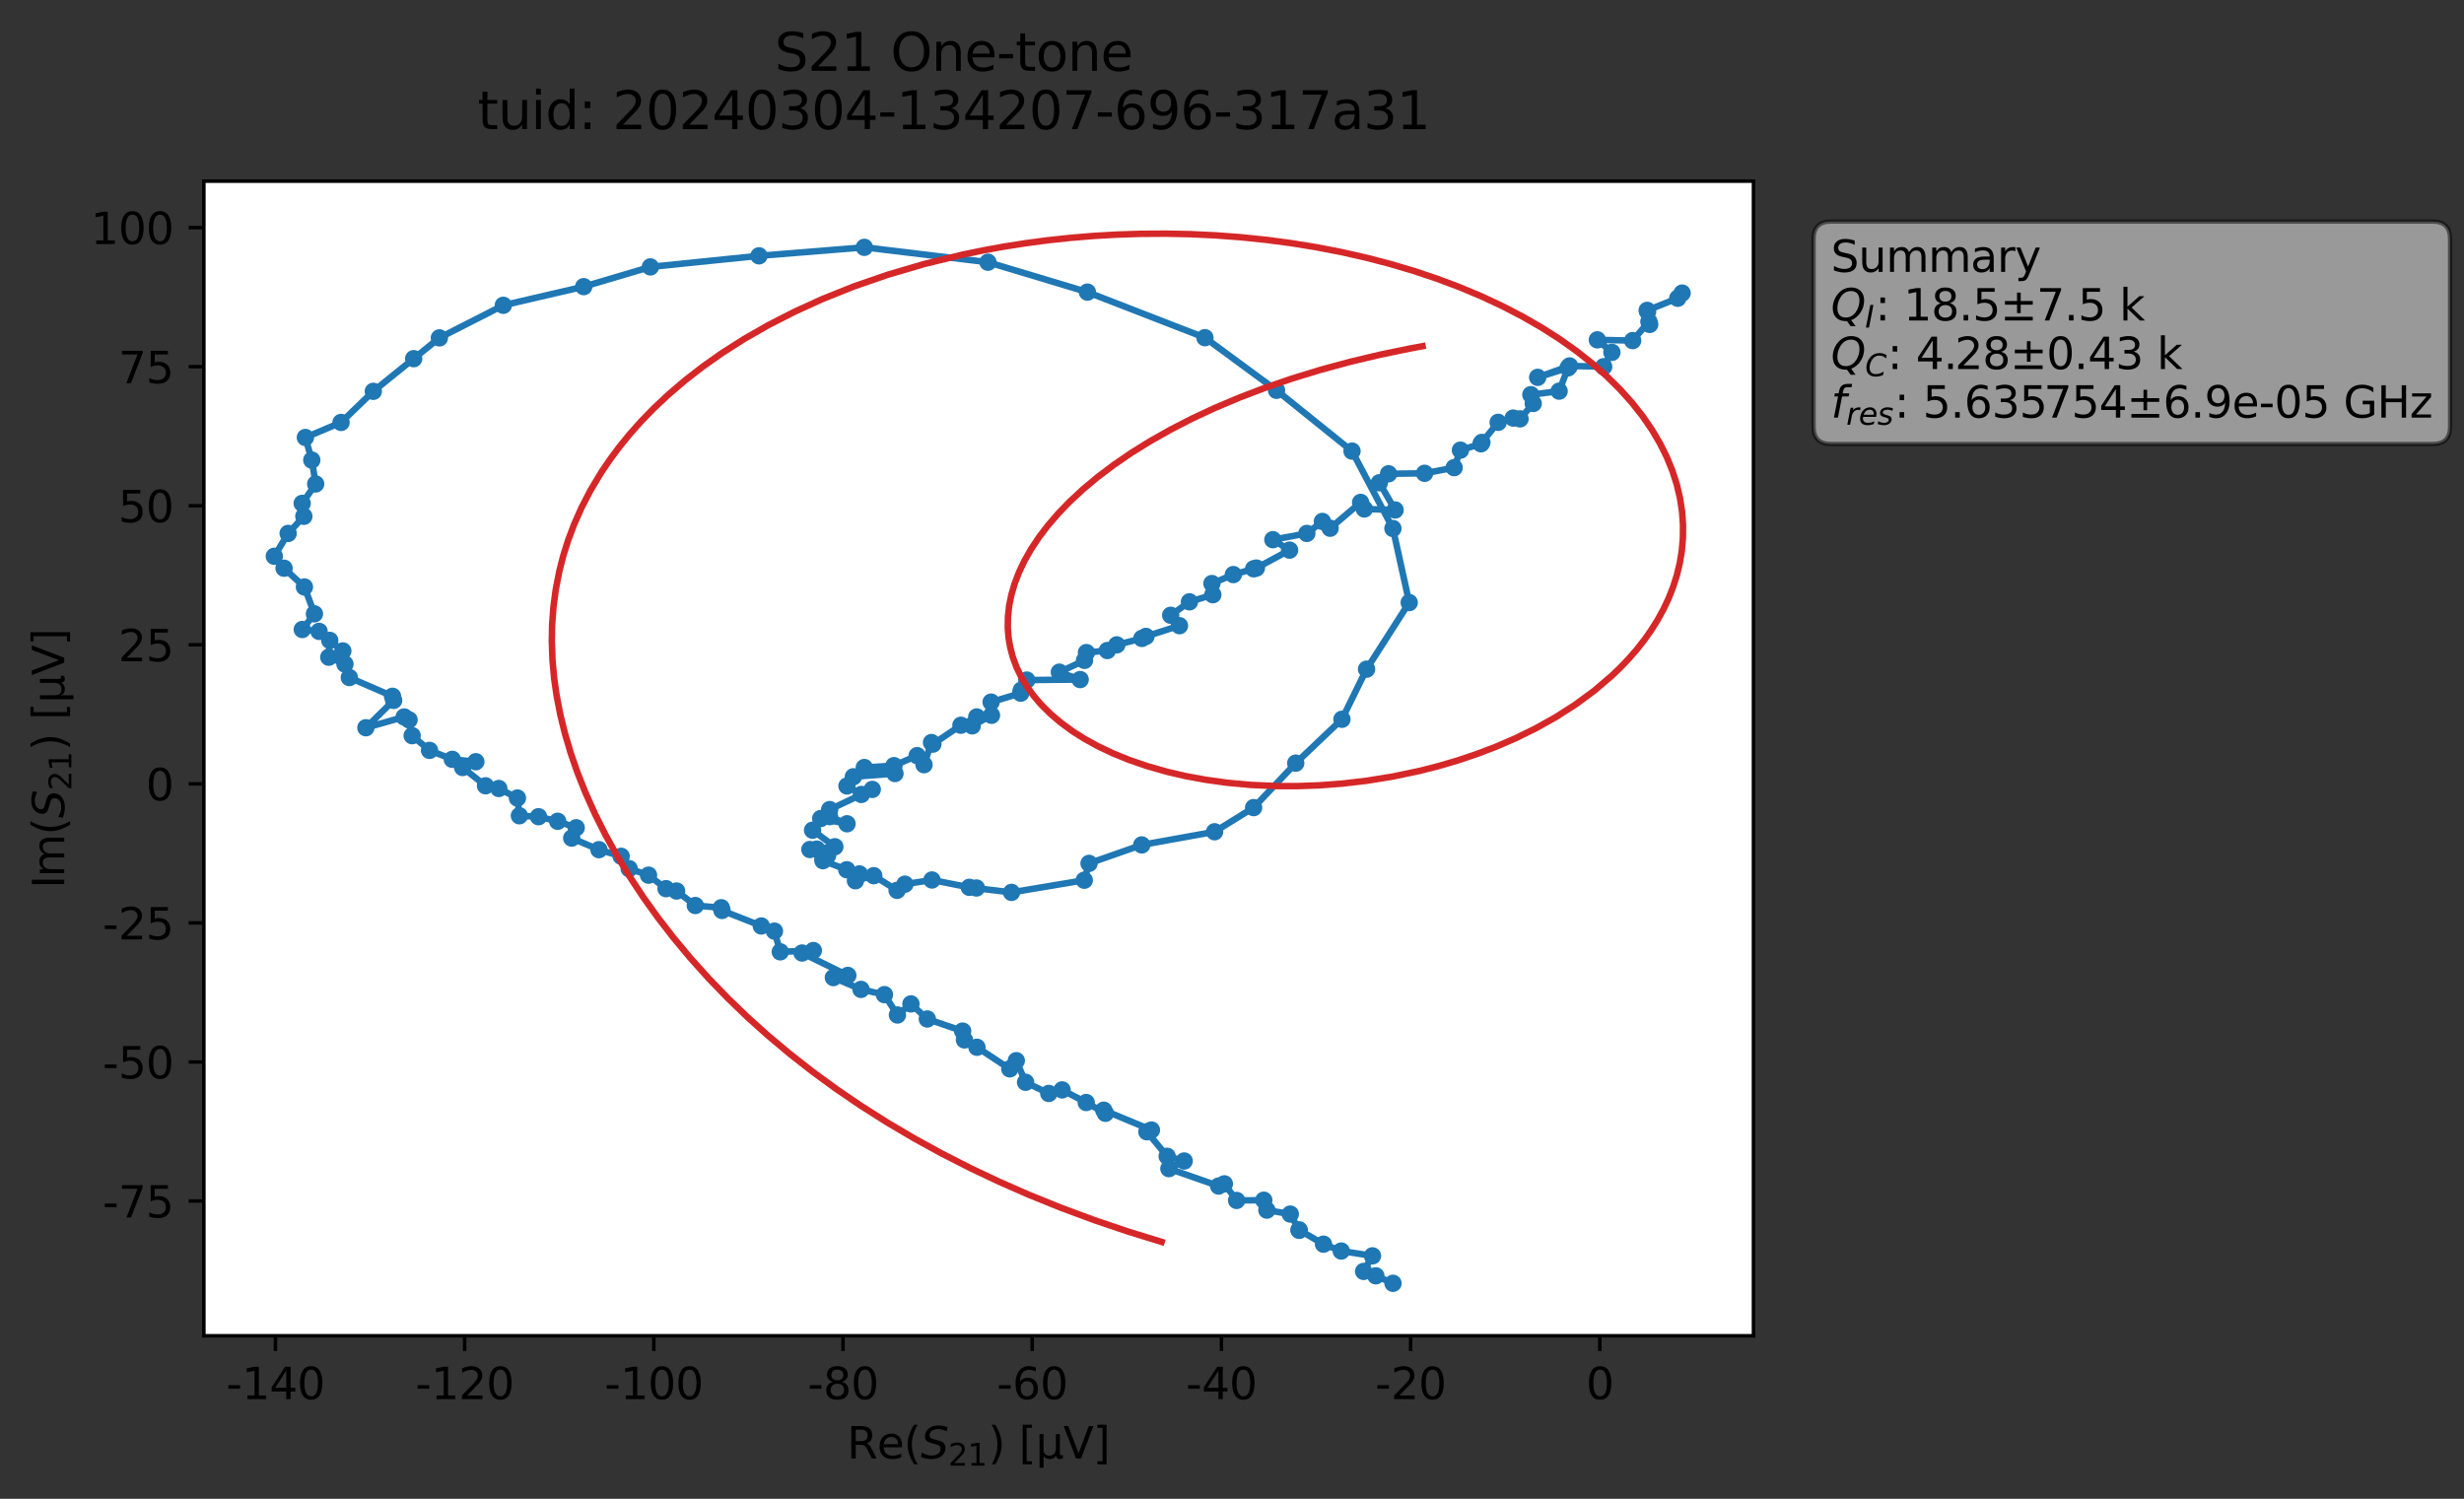 <?xml version="1.0" encoding="utf-8" standalone="no"?>
<!DOCTYPE svg PUBLIC "-//W3C//DTD SVG 1.1//EN"
  "http://www.w3.org/Graphics/SVG/1.1/DTD/svg11.dtd">
<svg xmlns:xlink="http://www.w3.org/1999/xlink" width="567.864pt" height="345.45pt" viewBox="0 0 567.864 345.45" xmlns="http://www.w3.org/2000/svg" version="1.1">
 <rect x="0" y="0" width="567.864" height="345.45" fill="#333333" stroke="none"/>
 <defs>
  <style type="text/css">*{stroke-linejoin: round; stroke-linecap: butt}</style>
 </defs>
 <g id="figure_1">
  <g id="patch_1">
   <path d="M 0 345.45 
L 567.864 345.45 
L 567.864 0 
L 0 0 
L 0 345.45 
z
" style="fill: none; opacity: 0"/>
  </g>
  <g id="axes_1">
   <g id="patch_2">
    <path d="M 46.987 307.872 
L 404.108 307.872 
L 404.108 41.76 
L 46.987 41.76 
z
" style="fill: #ffffff"/>
   </g>
   <g id="matplotlib.axis_1">
    <g id="xtick_1">
     <g id="line2d_1">
      <defs>
       <path id="mb709b85194" d="M 0 0 
L 0 3.5 
" style="stroke: #000000; stroke-width: 0.8"/>
      </defs>
      <g>
       <use xlink:href="#mb709b85194" x="63.478" y="307.872" style="stroke: #000000; stroke-width: 0.8"/>
      </g>
     </g>
     <g id="text_1">
      <!-- -140 -->
      <g transform="translate(52.13 322.47) scale(0.1 -0.1)">
       <defs>
        <path id="DejaVuSans-2d" d="M 313 2009 
L 1997 2009 
L 1997 1497 
L 313 1497 
L 313 2009 
z
" transform="scale(0.016)"/>
        <path id="DejaVuSans-31" d="M 794 531 
L 1825 531 
L 1825 4091 
L 703 3866 
L 703 4441 
L 1819 4666 
L 2450 4666 
L 2450 531 
L 3481 531 
L 3481 0 
L 794 0 
L 794 531 
z
" transform="scale(0.016)"/>
        <path id="DejaVuSans-34" d="M 2419 4116 
L 825 1625 
L 2419 1625 
L 2419 4116 
z
M 2253 4666 
L 3047 4666 
L 3047 1625 
L 3713 1625 
L 3713 1100 
L 3047 1100 
L 3047 0 
L 2419 0 
L 2419 1100 
L 313 1100 
L 313 1709 
L 2253 4666 
z
" transform="scale(0.016)"/>
        <path id="DejaVuSans-30" d="M 2034 4250 
Q 1547 4250 1301 3770 
Q 1056 3291 1056 2328 
Q 1056 1369 1301 889 
Q 1547 409 2034 409 
Q 2525 409 2770 889 
Q 3016 1369 3016 2328 
Q 3016 3291 2770 3770 
Q 2525 4250 2034 4250 
z
M 2034 4750 
Q 2819 4750 3233 4129 
Q 3647 3509 3647 2328 
Q 3647 1150 3233 529 
Q 2819 -91 2034 -91 
Q 1250 -91 836 529 
Q 422 1150 422 2328 
Q 422 3509 836 4129 
Q 1250 4750 2034 4750 
z
" transform="scale(0.016)"/>
       </defs>
       <use xlink:href="#DejaVuSans-2d"/>
       <use xlink:href="#DejaVuSans-31" x="36.084"/>
       <use xlink:href="#DejaVuSans-34" x="99.707"/>
       <use xlink:href="#DejaVuSans-30" x="163.33"/>
      </g>
     </g>
    </g>
    <g id="xtick_2">
     <g id="line2d_2">
      <g>
       <use xlink:href="#mb709b85194" x="107.081" y="307.872" style="stroke: #000000; stroke-width: 0.8"/>
      </g>
     </g>
     <g id="text_2">
      <!-- -120 -->
      <g transform="translate(95.733 322.47) scale(0.1 -0.1)">
       <defs>
        <path id="DejaVuSans-32" d="M 1228 531 
L 3431 531 
L 3431 0 
L 469 0 
L 469 531 
Q 828 903 1448 1529 
Q 2069 2156 2228 2338 
Q 2531 2678 2651 2914 
Q 2772 3150 2772 3378 
Q 2772 3750 2511 3984 
Q 2250 4219 1831 4219 
Q 1534 4219 1204 4116 
Q 875 4013 500 3803 
L 500 4441 
Q 881 4594 1212 4672 
Q 1544 4750 1819 4750 
Q 2544 4750 2975 4387 
Q 3406 4025 3406 3419 
Q 3406 3131 3298 2873 
Q 3191 2616 2906 2266 
Q 2828 2175 2409 1742 
Q 1991 1309 1228 531 
z
" transform="scale(0.016)"/>
       </defs>
       <use xlink:href="#DejaVuSans-2d"/>
       <use xlink:href="#DejaVuSans-31" x="36.084"/>
       <use xlink:href="#DejaVuSans-32" x="99.707"/>
       <use xlink:href="#DejaVuSans-30" x="163.33"/>
      </g>
     </g>
    </g>
    <g id="xtick_3">
     <g id="line2d_3">
      <g>
       <use xlink:href="#mb709b85194" x="150.684" y="307.872" style="stroke: #000000; stroke-width: 0.8"/>
      </g>
     </g>
     <g id="text_3">
      <!-- -100 -->
      <g transform="translate(139.336 322.47) scale(0.1 -0.1)">
       <use xlink:href="#DejaVuSans-2d"/>
       <use xlink:href="#DejaVuSans-31" x="36.084"/>
       <use xlink:href="#DejaVuSans-30" x="99.707"/>
       <use xlink:href="#DejaVuSans-30" x="163.33"/>
      </g>
     </g>
    </g>
    <g id="xtick_4">
     <g id="line2d_4">
      <g>
       <use xlink:href="#mb709b85194" x="194.287" y="307.872" style="stroke: #000000; stroke-width: 0.8"/>
      </g>
     </g>
     <g id="text_4">
      <!-- -80 -->
      <g transform="translate(186.121 322.47) scale(0.1 -0.1)">
       <defs>
        <path id="DejaVuSans-38" d="M 2034 2216 
Q 1584 2216 1326 1975 
Q 1069 1734 1069 1313 
Q 1069 891 1326 650 
Q 1584 409 2034 409 
Q 2484 409 2743 651 
Q 3003 894 3003 1313 
Q 3003 1734 2745 1975 
Q 2488 2216 2034 2216 
z
M 1403 2484 
Q 997 2584 770 2862 
Q 544 3141 544 3541 
Q 544 4100 942 4425 
Q 1341 4750 2034 4750 
Q 2731 4750 3128 4425 
Q 3525 4100 3525 3541 
Q 3525 3141 3298 2862 
Q 3072 2584 2669 2484 
Q 3125 2378 3379 2068 
Q 3634 1759 3634 1313 
Q 3634 634 3220 271 
Q 2806 -91 2034 -91 
Q 1263 -91 848 271 
Q 434 634 434 1313 
Q 434 1759 690 2068 
Q 947 2378 1403 2484 
z
M 1172 3481 
Q 1172 3119 1398 2916 
Q 1625 2713 2034 2713 
Q 2441 2713 2670 2916 
Q 2900 3119 2900 3481 
Q 2900 3844 2670 4047 
Q 2441 4250 2034 4250 
Q 1625 4250 1398 4047 
Q 1172 3844 1172 3481 
z
" transform="scale(0.016)"/>
       </defs>
       <use xlink:href="#DejaVuSans-2d"/>
       <use xlink:href="#DejaVuSans-38" x="36.084"/>
       <use xlink:href="#DejaVuSans-30" x="99.707"/>
      </g>
     </g>
    </g>
    <g id="xtick_5">
     <g id="line2d_5">
      <g>
       <use xlink:href="#mb709b85194" x="237.89" y="307.872" style="stroke: #000000; stroke-width: 0.8"/>
      </g>
     </g>
     <g id="text_5">
      <!-- -60 -->
      <g transform="translate(229.724 322.47) scale(0.1 -0.1)">
       <defs>
        <path id="DejaVuSans-36" d="M 2113 2584 
Q 1688 2584 1439 2293 
Q 1191 2003 1191 1497 
Q 1191 994 1439 701 
Q 1688 409 2113 409 
Q 2538 409 2786 701 
Q 3034 994 3034 1497 
Q 3034 2003 2786 2293 
Q 2538 2584 2113 2584 
z
M 3366 4563 
L 3366 3988 
Q 3128 4100 2886 4159 
Q 2644 4219 2406 4219 
Q 1781 4219 1451 3797 
Q 1122 3375 1075 2522 
Q 1259 2794 1537 2939 
Q 1816 3084 2150 3084 
Q 2853 3084 3261 2657 
Q 3669 2231 3669 1497 
Q 3669 778 3244 343 
Q 2819 -91 2113 -91 
Q 1303 -91 875 529 
Q 447 1150 447 2328 
Q 447 3434 972 4092 
Q 1497 4750 2381 4750 
Q 2619 4750 2861 4703 
Q 3103 4656 3366 4563 
z
" transform="scale(0.016)"/>
       </defs>
       <use xlink:href="#DejaVuSans-2d"/>
       <use xlink:href="#DejaVuSans-36" x="36.084"/>
       <use xlink:href="#DejaVuSans-30" x="99.707"/>
      </g>
     </g>
    </g>
    <g id="xtick_6">
     <g id="line2d_6">
      <g>
       <use xlink:href="#mb709b85194" x="281.494" y="307.872" style="stroke: #000000; stroke-width: 0.8"/>
      </g>
     </g>
     <g id="text_6">
      <!-- -40 -->
      <g transform="translate(273.327 322.47) scale(0.1 -0.1)">
       <use xlink:href="#DejaVuSans-2d"/>
       <use xlink:href="#DejaVuSans-34" x="36.084"/>
       <use xlink:href="#DejaVuSans-30" x="99.707"/>
      </g>
     </g>
    </g>
    <g id="xtick_7">
     <g id="line2d_7">
      <g>
       <use xlink:href="#mb709b85194" x="325.097" y="307.872" style="stroke: #000000; stroke-width: 0.8"/>
      </g>
     </g>
     <g id="text_7">
      <!-- -20 -->
      <g transform="translate(316.93 322.47) scale(0.1 -0.1)">
       <use xlink:href="#DejaVuSans-2d"/>
       <use xlink:href="#DejaVuSans-32" x="36.084"/>
       <use xlink:href="#DejaVuSans-30" x="99.707"/>
      </g>
     </g>
    </g>
    <g id="xtick_8">
     <g id="line2d_8">
      <g>
       <use xlink:href="#mb709b85194" x="368.7" y="307.872" style="stroke: #000000; stroke-width: 0.8"/>
      </g>
     </g>
     <g id="text_8">
      <!-- 0 -->
      <g transform="translate(365.519 322.47) scale(0.1 -0.1)">
       <use xlink:href="#DejaVuSans-30"/>
      </g>
     </g>
    </g>
    <g id="text_9">
     <!-- Re$(S_{21})$ [μV] -->
     <g transform="translate(195.197 336.15) scale(0.1 -0.1)">
      <defs>
       <path id="DejaVuSans-52" d="M 2841 2188 
Q 3044 2119 3236 1894 
Q 3428 1669 3622 1275 
L 4263 0 
L 3584 0 
L 2988 1197 
Q 2756 1666 2539 1819 
Q 2322 1972 1947 1972 
L 1259 1972 
L 1259 0 
L 628 0 
L 628 4666 
L 2053 4666 
Q 2853 4666 3247 4331 
Q 3641 3997 3641 3322 
Q 3641 2881 3436 2590 
Q 3231 2300 2841 2188 
z
M 1259 4147 
L 1259 2491 
L 2053 2491 
Q 2509 2491 2742 2702 
Q 2975 2913 2975 3322 
Q 2975 3731 2742 3939 
Q 2509 4147 2053 4147 
L 1259 4147 
z
" transform="scale(0.016)"/>
       <path id="DejaVuSans-65" d="M 3597 1894 
L 3597 1613 
L 953 1613 
Q 991 1019 1311 708 
Q 1631 397 2203 397 
Q 2534 397 2845 478 
Q 3156 559 3463 722 
L 3463 178 
Q 3153 47 2828 -22 
Q 2503 -91 2169 -91 
Q 1331 -91 842 396 
Q 353 884 353 1716 
Q 353 2575 817 3079 
Q 1281 3584 2069 3584 
Q 2775 3584 3186 3129 
Q 3597 2675 3597 1894 
z
M 3022 2063 
Q 3016 2534 2758 2815 
Q 2500 3097 2075 3097 
Q 1594 3097 1305 2825 
Q 1016 2553 972 2059 
L 3022 2063 
z
" transform="scale(0.016)"/>
       <path id="DejaVuSans-28" d="M 1984 4856 
Q 1566 4138 1362 3434 
Q 1159 2731 1159 2009 
Q 1159 1288 1364 580 
Q 1569 -128 1984 -844 
L 1484 -844 
Q 1016 -109 783 600 
Q 550 1309 550 2009 
Q 550 2706 781 3412 
Q 1013 4119 1484 4856 
L 1984 4856 
z
" transform="scale(0.016)"/>
       <path id="DejaVuSans-Oblique-53" d="M 3859 4513 
L 3738 3897 
Q 3422 4066 3111 4152 
Q 2800 4238 2509 4238 
Q 1944 4238 1609 3991 
Q 1275 3744 1275 3334 
Q 1275 3109 1398 2989 
Q 1522 2869 2034 2731 
L 2413 2638 
Q 3053 2472 3303 2217 
Q 3553 1963 3553 1503 
Q 3553 797 2998 353 
Q 2444 -91 1538 -91 
Q 1166 -91 791 -17 
Q 416 56 38 206 
L 166 856 
Q 513 641 861 531 
Q 1209 422 1556 422 
Q 2147 422 2503 684 
Q 2859 947 2859 1369 
Q 2859 1650 2717 1795 
Q 2575 1941 2106 2059 
L 1728 2156 
Q 1081 2325 845 2545 
Q 609 2766 609 3163 
Q 609 3859 1145 4304 
Q 1681 4750 2541 4750 
Q 2875 4750 3203 4690 
Q 3531 4631 3859 4513 
z
" transform="scale(0.016)"/>
       <path id="DejaVuSans-29" d="M 513 4856 
L 1013 4856 
Q 1481 4119 1714 3412 
Q 1947 2706 1947 2009 
Q 1947 1309 1714 600 
Q 1481 -109 1013 -844 
L 513 -844 
Q 928 -128 1133 580 
Q 1338 1288 1338 2009 
Q 1338 2731 1133 3434 
Q 928 4138 513 4856 
z
" transform="scale(0.016)"/>
       <path id="DejaVuSans-20" transform="scale(0.016)"/>
       <path id="DejaVuSans-5b" d="M 550 4863 
L 1875 4863 
L 1875 4416 
L 1125 4416 
L 1125 -397 
L 1875 -397 
L 1875 -844 
L 550 -844 
L 550 4863 
z
" transform="scale(0.016)"/>
       <path id="DejaVuSans-3bc" d="M 544 -1331 
L 544 3500 
L 1119 3500 
L 1119 1325 
Q 1119 872 1334 640 
Q 1550 409 1972 409 
Q 2434 409 2667 671 
Q 2900 934 2900 1459 
L 2900 3500 
L 3475 3500 
L 3475 806 
Q 3475 619 3529 530 
Q 3584 441 3700 441 
Q 3728 441 3778 458 
Q 3828 475 3916 513 
L 3916 50 
Q 3788 -22 3673 -56 
Q 3559 -91 3450 -91 
Q 3234 -91 3106 31 
Q 2978 153 2931 403 
Q 2775 156 2548 32 
Q 2322 -91 2016 -91 
Q 1697 -91 1473 31 
Q 1250 153 1119 397 
L 1119 -1331 
L 544 -1331 
z
" transform="scale(0.016)"/>
       <path id="DejaVuSans-56" d="M 1831 0 
L 50 4666 
L 709 4666 
L 2188 738 
L 3669 4666 
L 4325 4666 
L 2547 0 
L 1831 0 
z
" transform="scale(0.016)"/>
       <path id="DejaVuSans-5d" d="M 1947 4863 
L 1947 -844 
L 622 -844 
L 622 -397 
L 1369 -397 
L 1369 4416 
L 622 4416 
L 622 4863 
L 1947 4863 
z
" transform="scale(0.016)"/>
      </defs>
      <use xlink:href="#DejaVuSans-52" transform="translate(0 0.016)"/>
      <use xlink:href="#DejaVuSans-65" transform="translate(69.482 0.016)"/>
      <use xlink:href="#DejaVuSans-28" transform="translate(131.006 0.016)"/>
      <use xlink:href="#DejaVuSans-Oblique-53" transform="translate(170.02 0.016)"/>
      <use xlink:href="#DejaVuSans-32" transform="translate(233.496 -16.391) scale(0.7)"/>
      <use xlink:href="#DejaVuSans-31" transform="translate(278.032 -16.391) scale(0.7)"/>
      <use xlink:href="#DejaVuSans-29" transform="translate(325.303 0.016)"/>
      <use xlink:href="#DejaVuSans-20" transform="translate(364.316 0.016)"/>
      <use xlink:href="#DejaVuSans-5b" transform="translate(396.104 0.016)"/>
      <use xlink:href="#DejaVuSans-3bc" transform="translate(435.117 0.016)"/>
      <use xlink:href="#DejaVuSans-56" transform="translate(498.74 0.016)"/>
      <use xlink:href="#DejaVuSans-5d" transform="translate(567.148 0.016)"/>
     </g>
    </g>
   </g>
   <g id="matplotlib.axis_2">
    <g id="ytick_1">
     <g id="line2d_9">
      <defs>
       <path id="ma8a2633d87" d="M 0 0 
L -3.5 0 
" style="stroke: #000000; stroke-width: 0.8"/>
      </defs>
      <g>
       <use xlink:href="#ma8a2633d87" x="46.987" y="276.812" style="stroke: #000000; stroke-width: 0.8"/>
      </g>
     </g>
     <g id="text_10">
      <!-- -75 -->
      <g transform="translate(23.655 280.611) scale(0.1 -0.1)">
       <defs>
        <path id="DejaVuSans-37" d="M 525 4666 
L 3525 4666 
L 3525 4397 
L 1831 0 
L 1172 0 
L 2766 4134 
L 525 4134 
L 525 4666 
z
" transform="scale(0.016)"/>
        <path id="DejaVuSans-35" d="M 691 4666 
L 3169 4666 
L 3169 4134 
L 1269 4134 
L 1269 2991 
Q 1406 3038 1543 3061 
Q 1681 3084 1819 3084 
Q 2600 3084 3056 2656 
Q 3513 2228 3513 1497 
Q 3513 744 3044 326 
Q 2575 -91 1722 -91 
Q 1428 -91 1123 -41 
Q 819 9 494 109 
L 494 744 
Q 775 591 1075 516 
Q 1375 441 1709 441 
Q 2250 441 2565 725 
Q 2881 1009 2881 1497 
Q 2881 1984 2565 2268 
Q 2250 2553 1709 2553 
Q 1456 2553 1204 2497 
Q 953 2441 691 2322 
L 691 4666 
z
" transform="scale(0.016)"/>
       </defs>
       <use xlink:href="#DejaVuSans-2d"/>
       <use xlink:href="#DejaVuSans-37" x="36.084"/>
       <use xlink:href="#DejaVuSans-35" x="99.707"/>
      </g>
     </g>
    </g>
    <g id="ytick_2">
     <g id="line2d_10">
      <g>
       <use xlink:href="#ma8a2633d87" x="46.987" y="244.762" style="stroke: #000000; stroke-width: 0.8"/>
      </g>
     </g>
     <g id="text_11">
      <!-- -50 -->
      <g transform="translate(23.655 248.561) scale(0.1 -0.1)">
       <use xlink:href="#DejaVuSans-2d"/>
       <use xlink:href="#DejaVuSans-35" x="36.084"/>
       <use xlink:href="#DejaVuSans-30" x="99.707"/>
      </g>
     </g>
    </g>
    <g id="ytick_3">
     <g id="line2d_11">
      <g>
       <use xlink:href="#ma8a2633d87" x="46.987" y="212.711" style="stroke: #000000; stroke-width: 0.8"/>
      </g>
     </g>
     <g id="text_12">
      <!-- -25 -->
      <g transform="translate(23.655 216.511) scale(0.1 -0.1)">
       <use xlink:href="#DejaVuSans-2d"/>
       <use xlink:href="#DejaVuSans-32" x="36.084"/>
       <use xlink:href="#DejaVuSans-35" x="99.707"/>
      </g>
     </g>
    </g>
    <g id="ytick_4">
     <g id="line2d_12">
      <g>
       <use xlink:href="#ma8a2633d87" x="46.987" y="180.661" style="stroke: #000000; stroke-width: 0.8"/>
      </g>
     </g>
     <g id="text_13">
      <!-- 0 -->
      <g transform="translate(33.625 184.46) scale(0.1 -0.1)">
       <use xlink:href="#DejaVuSans-30"/>
      </g>
     </g>
    </g>
    <g id="ytick_5">
     <g id="line2d_13">
      <g>
       <use xlink:href="#ma8a2633d87" x="46.987" y="148.611" style="stroke: #000000; stroke-width: 0.8"/>
      </g>
     </g>
     <g id="text_14">
      <!-- 25 -->
      <g transform="translate(27.262 152.41) scale(0.1 -0.1)">
       <use xlink:href="#DejaVuSans-32"/>
       <use xlink:href="#DejaVuSans-35" x="63.623"/>
      </g>
     </g>
    </g>
    <g id="ytick_6">
     <g id="line2d_14">
      <g>
       <use xlink:href="#ma8a2633d87" x="46.987" y="116.56" style="stroke: #000000; stroke-width: 0.8"/>
      </g>
     </g>
     <g id="text_15">
      <!-- 50 -->
      <g transform="translate(27.262 120.36) scale(0.1 -0.1)">
       <use xlink:href="#DejaVuSans-35"/>
       <use xlink:href="#DejaVuSans-30" x="63.623"/>
      </g>
     </g>
    </g>
    <g id="ytick_7">
     <g id="line2d_15">
      <g>
       <use xlink:href="#ma8a2633d87" x="46.987" y="84.51" style="stroke: #000000; stroke-width: 0.8"/>
      </g>
     </g>
     <g id="text_16">
      <!-- 75 -->
      <g transform="translate(27.262 88.309) scale(0.1 -0.1)">
       <use xlink:href="#DejaVuSans-37"/>
       <use xlink:href="#DejaVuSans-35" x="63.623"/>
      </g>
     </g>
    </g>
    <g id="ytick_8">
     <g id="line2d_16">
      <g>
       <use xlink:href="#ma8a2633d87" x="46.987" y="52.46" style="stroke: #000000; stroke-width: 0.8"/>
      </g>
     </g>
     <g id="text_17">
      <!-- 100 -->
      <g transform="translate(20.9 56.259) scale(0.1 -0.1)">
       <use xlink:href="#DejaVuSans-31"/>
       <use xlink:href="#DejaVuSans-30" x="63.623"/>
       <use xlink:href="#DejaVuSans-30" x="127.246"/>
      </g>
     </g>
    </g>
    <g id="text_18">
     <!-- Im$(S_{21})$ [μV] -->
     <g transform="translate(14.8 204.766) rotate(-90) scale(0.1 -0.1)">
      <defs>
       <path id="DejaVuSans-49" d="M 628 4666 
L 1259 4666 
L 1259 0 
L 628 0 
L 628 4666 
z
" transform="scale(0.016)"/>
       <path id="DejaVuSans-6d" d="M 3328 2828 
Q 3544 3216 3844 3400 
Q 4144 3584 4550 3584 
Q 5097 3584 5394 3201 
Q 5691 2819 5691 2113 
L 5691 0 
L 5113 0 
L 5113 2094 
Q 5113 2597 4934 2840 
Q 4756 3084 4391 3084 
Q 3944 3084 3684 2787 
Q 3425 2491 3425 1978 
L 3425 0 
L 2847 0 
L 2847 2094 
Q 2847 2600 2669 2842 
Q 2491 3084 2119 3084 
Q 1678 3084 1418 2786 
Q 1159 2488 1159 1978 
L 1159 0 
L 581 0 
L 581 3500 
L 1159 3500 
L 1159 2956 
Q 1356 3278 1631 3431 
Q 1906 3584 2284 3584 
Q 2666 3584 2933 3390 
Q 3200 3197 3328 2828 
z
" transform="scale(0.016)"/>
      </defs>
      <use xlink:href="#DejaVuSans-49" transform="translate(0 0.016)"/>
      <use xlink:href="#DejaVuSans-6d" transform="translate(25.867 0.016)"/>
      <use xlink:href="#DejaVuSans-28" transform="translate(123.279 0.016)"/>
      <use xlink:href="#DejaVuSans-Oblique-53" transform="translate(162.293 0.016)"/>
      <use xlink:href="#DejaVuSans-32" transform="translate(225.77 -16.391) scale(0.7)"/>
      <use xlink:href="#DejaVuSans-31" transform="translate(270.306 -16.391) scale(0.7)"/>
      <use xlink:href="#DejaVuSans-29" transform="translate(317.576 0.016)"/>
      <use xlink:href="#DejaVuSans-20" transform="translate(356.59 0.016)"/>
      <use xlink:href="#DejaVuSans-5b" transform="translate(388.377 0.016)"/>
      <use xlink:href="#DejaVuSans-3bc" transform="translate(427.391 0.016)"/>
      <use xlink:href="#DejaVuSans-56" transform="translate(491.014 0.016)"/>
      <use xlink:href="#DejaVuSans-5d" transform="translate(559.422 0.016)"/>
     </g>
    </g>
   </g>
   <g id="line2d_17">
    <path d="M 321.037 295.776 
L 317.082 294.051 
L 314.267 293.04 
L 316.312 289.446 
L 309.112 288.336 
L 305.02 286.761 
L 299.379 283.456 
L 297.37 279.82 
L 291.968 278.91 
L 291.258 276.623 
L 284.996 276.678 
L 282.175 272.851 
L 280.858 273.358 
L 269.386 269.348 
L 272.913 267.585 
L 268.99 266.498 
L 264.314 260.851 
L 265.369 260.45 
L 254.377 255.873 
L 254.759 256.595 
L 250.335 254.105 
L 244.779 251.2 
L 241.705 252.017 
L 236.362 249.442 
L 234.219 244.467 
L 232.718 246.351 
L 225.149 241.375 
L 222.273 239.676 
L 221.851 237.642 
L 213.715 234.855 
L 209.936 231.38 
L 206.825 233.935 
L 203.832 229.243 
L 198.432 228.036 
L 192.063 225.313 
L 195.397 224.813 
L 184.849 219.65 
L 187.448 219.079 
L 179.826 219.382 
L 178.482 214.604 
L 166.39 209.842 
L 166.23 209.216 
L 160.243 208.703 
L 155.938 205.362 
L 153.494 204.818 
L 149.463 201.708 
L 144.995 200.204 
L 143.158 197.359 
L 138.035 195.833 
L 131.758 193.164 
L 132.793 190.779 
L 128.526 189.288 
L 124.111 188.235 
L 119.698 188.014 
L 119.251 183.93 
L 114.957 181.731 
L 111.898 181.109 
L 106.621 176.892 
L 109.667 175.559 
L 104.239 175.01 
L 98.997 172.949 
L 94.987 169.557 
L 94.272 165.908 
L 93.145 165.239 
L 84.321 167.731 
L 90.722 161.432 
L 90.464 160.477 
L 80.511 156.158 
L 79.498 153.051 
L 75.774 151.472 
L 75.997 147.594 
L 79.011 150.029 
L 73.539 145.519 
L 69.667 145.085 
L 72.468 141.474 
L 70.161 135.289 
L 65.464 130.965 
L 63.22 128.206 
L 66.408 122.94 
L 70.026 118.996 
L 69.641 116.014 
L 72.751 111.541 
L 71.858 106.045 
L 70.379 100.833 
L 78.603 97.364 
L 86.032 90.192 
L 101.262 77.875 
L 115.995 70.365 
L 134.532 66.065 
L 149.892 61.514 
L 174.916 58.962 
L 199.193 57.006 
L 227.687 60.436 
L 250.612 67.326 
L 277.693 77.83 
L 294.191 89.962 
L 311.59 103.972 
L 321.018 121.809 
L 324.775 138.88 
L 314.945 154.231 
L 309.266 165.779 
L 298.625 175.887 
L 288.913 186.138 
L 279.923 191.706 
L 263.13 194.738 
L 250.987 198.99 
L 249.89 202.872 
L 233.119 205.678 
L 223.386 204.513 
L 214.781 202.818 
L 208.554 203.784 
L 206.743 205.206 
L 201.375 201.829 
L 197.147 202.995 
L 198.073 201.422 
L 195.152 200.458 
L 189.656 198.368 
L 189.661 197.759 
L 190.737 197.153 
L 188.236 195.702 
L 186.644 195.798 
L 192.404 195.157 
L 187.268 191.345 
L 189.145 188.655 
L 195.21 189.863 
L 191.19 188.22 
L 191.202 186.591 
L 201.029 181.942 
L 198.517 183.104 
L 195.194 181.153 
L 196.668 179.03 
L 206.257 178.283 
L 199.193 176.898 
L 206.026 176.466 
L 211.367 174.162 
L 212.957 176.25 
L 214.678 171.139 
L 215.002 171.506 
L 221.455 167.152 
L 225.11 165.238 
L 224.061 167.295 
L 228.504 164.861 
L 228.415 161.82 
L 235.24 159.762 
L 235.371 159.076 
L 236.635 156.742 
L 248.942 156.626 
L 244.144 154.92 
L 249.941 152.202 
L 250.385 150.403 
L 255.199 149.935 
L 257.377 148.626 
L 263.16 147.145 
L 264.099 146.681 
L 271.825 144.208 
L 269.803 141.807 
L 274.127 138.706 
L 279.516 137.068 
L 279.298 134.489 
L 284.24 132.428 
L 289.554 130.926 
L 297.205 126.792 
L 293.349 124.389 
L 301.181 122.942 
L 304.763 120.179 
L 306.547 121.745 
L 313.575 115.791 
L 314.425 117.309 
L 321.523 117.536 
L 317.892 111.262 
L 320.013 109.198 
L 328.317 109.086 
L 335.133 107.783 
L 336.573 103.754 
L 341.316 102.291 
L 341.523 101.962 
L 345.271 97.34 
L 348.739 96.357 
L 350.312 96.535 
L 353.351 92.998 
L 352.804 90.967 
L 359.327 90.151 
L 361.371 84.793 
L 354.377 86.973 
L 361.731 84.339 
L 369.591 84.51 
L 371.483 81.213 
L 368.132 78.324 
L 376.271 78.502 
L 380.012 74.127 
L 380.197 74.772 
L 379.617 71.536 
L 386.657 68.741 
L 387.67 67.549 
L 387.67 67.549 
" clip-path="url(#p97a7da8e6c)" style="fill: none; stroke: #1f77b4; stroke-width: 1.5; stroke-linecap: square"/>
    <defs>
     <path id="m3da8790512" d="M 0 1.5 
C 0.398 1.5 0.779 1.342 1.061 1.061 
C 1.342 0.779 1.5 0.398 1.5 0 
C 1.5 -0.398 1.342 -0.779 1.061 -1.061 
C 0.779 -1.342 0.398 -1.5 0 -1.5 
C -0.398 -1.5 -0.779 -1.342 -1.061 -1.061 
C -1.342 -0.779 -1.5 -0.398 -1.5 0 
C -1.5 0.398 -1.342 0.779 -1.061 1.061 
C -0.779 1.342 -0.398 1.5 0 1.5 
z
" style="stroke: #1f77b4"/>
    </defs>
    <g clip-path="url(#p97a7da8e6c)">
     <use xlink:href="#m3da8790512" x="321.037" y="295.776" style="fill: #1f77b4; stroke: #1f77b4"/>
     <use xlink:href="#m3da8790512" x="317.082" y="294.051" style="fill: #1f77b4; stroke: #1f77b4"/>
     <use xlink:href="#m3da8790512" x="314.267" y="293.04" style="fill: #1f77b4; stroke: #1f77b4"/>
     <use xlink:href="#m3da8790512" x="316.312" y="289.446" style="fill: #1f77b4; stroke: #1f77b4"/>
     <use xlink:href="#m3da8790512" x="309.112" y="288.336" style="fill: #1f77b4; stroke: #1f77b4"/>
     <use xlink:href="#m3da8790512" x="305.02" y="286.761" style="fill: #1f77b4; stroke: #1f77b4"/>
     <use xlink:href="#m3da8790512" x="299.415" y="283.567" style="fill: #1f77b4; stroke: #1f77b4"/>
     <use xlink:href="#m3da8790512" x="299.379" y="283.456" style="fill: #1f77b4; stroke: #1f77b4"/>
     <use xlink:href="#m3da8790512" x="297.37" y="279.82" style="fill: #1f77b4; stroke: #1f77b4"/>
     <use xlink:href="#m3da8790512" x="291.968" y="278.91" style="fill: #1f77b4; stroke: #1f77b4"/>
     <use xlink:href="#m3da8790512" x="291.258" y="276.623" style="fill: #1f77b4; stroke: #1f77b4"/>
     <use xlink:href="#m3da8790512" x="284.996" y="276.678" style="fill: #1f77b4; stroke: #1f77b4"/>
     <use xlink:href="#m3da8790512" x="282.175" y="272.851" style="fill: #1f77b4; stroke: #1f77b4"/>
     <use xlink:href="#m3da8790512" x="280.858" y="273.358" style="fill: #1f77b4; stroke: #1f77b4"/>
     <use xlink:href="#m3da8790512" x="269.386" y="269.348" style="fill: #1f77b4; stroke: #1f77b4"/>
     <use xlink:href="#m3da8790512" x="272.913" y="267.585" style="fill: #1f77b4; stroke: #1f77b4"/>
     <use xlink:href="#m3da8790512" x="268.99" y="266.498" style="fill: #1f77b4; stroke: #1f77b4"/>
     <use xlink:href="#m3da8790512" x="264.314" y="260.851" style="fill: #1f77b4; stroke: #1f77b4"/>
     <use xlink:href="#m3da8790512" x="265.369" y="260.45" style="fill: #1f77b4; stroke: #1f77b4"/>
     <use xlink:href="#m3da8790512" x="254.377" y="255.873" style="fill: #1f77b4; stroke: #1f77b4"/>
     <use xlink:href="#m3da8790512" x="254.759" y="256.595" style="fill: #1f77b4; stroke: #1f77b4"/>
     <use xlink:href="#m3da8790512" x="250.335" y="254.105" style="fill: #1f77b4; stroke: #1f77b4"/>
     <use xlink:href="#m3da8790512" x="244.779" y="251.2" style="fill: #1f77b4; stroke: #1f77b4"/>
     <use xlink:href="#m3da8790512" x="241.705" y="252.017" style="fill: #1f77b4; stroke: #1f77b4"/>
     <use xlink:href="#m3da8790512" x="236.362" y="249.442" style="fill: #1f77b4; stroke: #1f77b4"/>
     <use xlink:href="#m3da8790512" x="234.219" y="244.467" style="fill: #1f77b4; stroke: #1f77b4"/>
     <use xlink:href="#m3da8790512" x="232.718" y="246.351" style="fill: #1f77b4; stroke: #1f77b4"/>
     <use xlink:href="#m3da8790512" x="225.149" y="241.375" style="fill: #1f77b4; stroke: #1f77b4"/>
     <use xlink:href="#m3da8790512" x="222.273" y="239.676" style="fill: #1f77b4; stroke: #1f77b4"/>
     <use xlink:href="#m3da8790512" x="221.851" y="237.642" style="fill: #1f77b4; stroke: #1f77b4"/>
     <use xlink:href="#m3da8790512" x="213.715" y="234.855" style="fill: #1f77b4; stroke: #1f77b4"/>
     <use xlink:href="#m3da8790512" x="209.936" y="231.38" style="fill: #1f77b4; stroke: #1f77b4"/>
     <use xlink:href="#m3da8790512" x="206.825" y="233.935" style="fill: #1f77b4; stroke: #1f77b4"/>
     <use xlink:href="#m3da8790512" x="203.832" y="229.243" style="fill: #1f77b4; stroke: #1f77b4"/>
     <use xlink:href="#m3da8790512" x="198.432" y="228.036" style="fill: #1f77b4; stroke: #1f77b4"/>
     <use xlink:href="#m3da8790512" x="192.063" y="225.313" style="fill: #1f77b4; stroke: #1f77b4"/>
     <use xlink:href="#m3da8790512" x="195.397" y="224.813" style="fill: #1f77b4; stroke: #1f77b4"/>
     <use xlink:href="#m3da8790512" x="184.849" y="219.65" style="fill: #1f77b4; stroke: #1f77b4"/>
     <use xlink:href="#m3da8790512" x="187.448" y="219.079" style="fill: #1f77b4; stroke: #1f77b4"/>
     <use xlink:href="#m3da8790512" x="179.826" y="219.382" style="fill: #1f77b4; stroke: #1f77b4"/>
     <use xlink:href="#m3da8790512" x="178.482" y="214.604" style="fill: #1f77b4; stroke: #1f77b4"/>
     <use xlink:href="#m3da8790512" x="175.457" y="213.421" style="fill: #1f77b4; stroke: #1f77b4"/>
     <use xlink:href="#m3da8790512" x="166.39" y="209.842" style="fill: #1f77b4; stroke: #1f77b4"/>
     <use xlink:href="#m3da8790512" x="166.23" y="209.216" style="fill: #1f77b4; stroke: #1f77b4"/>
     <use xlink:href="#m3da8790512" x="160.243" y="208.703" style="fill: #1f77b4; stroke: #1f77b4"/>
     <use xlink:href="#m3da8790512" x="155.938" y="205.362" style="fill: #1f77b4; stroke: #1f77b4"/>
     <use xlink:href="#m3da8790512" x="153.494" y="204.818" style="fill: #1f77b4; stroke: #1f77b4"/>
     <use xlink:href="#m3da8790512" x="149.463" y="201.708" style="fill: #1f77b4; stroke: #1f77b4"/>
     <use xlink:href="#m3da8790512" x="144.995" y="200.204" style="fill: #1f77b4; stroke: #1f77b4"/>
     <use xlink:href="#m3da8790512" x="143.158" y="197.359" style="fill: #1f77b4; stroke: #1f77b4"/>
     <use xlink:href="#m3da8790512" x="138.035" y="195.833" style="fill: #1f77b4; stroke: #1f77b4"/>
     <use xlink:href="#m3da8790512" x="131.758" y="193.164" style="fill: #1f77b4; stroke: #1f77b4"/>
     <use xlink:href="#m3da8790512" x="132.793" y="190.779" style="fill: #1f77b4; stroke: #1f77b4"/>
     <use xlink:href="#m3da8790512" x="128.526" y="189.288" style="fill: #1f77b4; stroke: #1f77b4"/>
     <use xlink:href="#m3da8790512" x="124.111" y="188.235" style="fill: #1f77b4; stroke: #1f77b4"/>
     <use xlink:href="#m3da8790512" x="119.698" y="188.014" style="fill: #1f77b4; stroke: #1f77b4"/>
     <use xlink:href="#m3da8790512" x="119.251" y="183.93" style="fill: #1f77b4; stroke: #1f77b4"/>
     <use xlink:href="#m3da8790512" x="114.957" y="181.731" style="fill: #1f77b4; stroke: #1f77b4"/>
     <use xlink:href="#m3da8790512" x="111.898" y="181.109" style="fill: #1f77b4; stroke: #1f77b4"/>
     <use xlink:href="#m3da8790512" x="106.621" y="176.892" style="fill: #1f77b4; stroke: #1f77b4"/>
     <use xlink:href="#m3da8790512" x="109.667" y="175.559" style="fill: #1f77b4; stroke: #1f77b4"/>
     <use xlink:href="#m3da8790512" x="104.239" y="175.01" style="fill: #1f77b4; stroke: #1f77b4"/>
     <use xlink:href="#m3da8790512" x="98.997" y="172.949" style="fill: #1f77b4; stroke: #1f77b4"/>
     <use xlink:href="#m3da8790512" x="94.987" y="169.557" style="fill: #1f77b4; stroke: #1f77b4"/>
     <use xlink:href="#m3da8790512" x="94.272" y="165.908" style="fill: #1f77b4; stroke: #1f77b4"/>
     <use xlink:href="#m3da8790512" x="93.145" y="165.239" style="fill: #1f77b4; stroke: #1f77b4"/>
     <use xlink:href="#m3da8790512" x="84.321" y="167.731" style="fill: #1f77b4; stroke: #1f77b4"/>
     <use xlink:href="#m3da8790512" x="90.722" y="161.432" style="fill: #1f77b4; stroke: #1f77b4"/>
     <use xlink:href="#m3da8790512" x="90.464" y="160.477" style="fill: #1f77b4; stroke: #1f77b4"/>
     <use xlink:href="#m3da8790512" x="80.511" y="156.158" style="fill: #1f77b4; stroke: #1f77b4"/>
     <use xlink:href="#m3da8790512" x="79.498" y="153.051" style="fill: #1f77b4; stroke: #1f77b4"/>
     <use xlink:href="#m3da8790512" x="75.774" y="151.472" style="fill: #1f77b4; stroke: #1f77b4"/>
     <use xlink:href="#m3da8790512" x="75.997" y="147.594" style="fill: #1f77b4; stroke: #1f77b4"/>
     <use xlink:href="#m3da8790512" x="79.011" y="150.029" style="fill: #1f77b4; stroke: #1f77b4"/>
     <use xlink:href="#m3da8790512" x="73.539" y="145.519" style="fill: #1f77b4; stroke: #1f77b4"/>
     <use xlink:href="#m3da8790512" x="69.667" y="145.085" style="fill: #1f77b4; stroke: #1f77b4"/>
     <use xlink:href="#m3da8790512" x="72.468" y="141.474" style="fill: #1f77b4; stroke: #1f77b4"/>
     <use xlink:href="#m3da8790512" x="70.161" y="135.289" style="fill: #1f77b4; stroke: #1f77b4"/>
     <use xlink:href="#m3da8790512" x="65.464" y="130.965" style="fill: #1f77b4; stroke: #1f77b4"/>
     <use xlink:href="#m3da8790512" x="63.22" y="128.206" style="fill: #1f77b4; stroke: #1f77b4"/>
     <use xlink:href="#m3da8790512" x="66.408" y="122.94" style="fill: #1f77b4; stroke: #1f77b4"/>
     <use xlink:href="#m3da8790512" x="70.026" y="118.996" style="fill: #1f77b4; stroke: #1f77b4"/>
     <use xlink:href="#m3da8790512" x="69.641" y="116.014" style="fill: #1f77b4; stroke: #1f77b4"/>
     <use xlink:href="#m3da8790512" x="72.751" y="111.541" style="fill: #1f77b4; stroke: #1f77b4"/>
     <use xlink:href="#m3da8790512" x="71.858" y="106.045" style="fill: #1f77b4; stroke: #1f77b4"/>
     <use xlink:href="#m3da8790512" x="70.379" y="100.833" style="fill: #1f77b4; stroke: #1f77b4"/>
     <use xlink:href="#m3da8790512" x="78.603" y="97.364" style="fill: #1f77b4; stroke: #1f77b4"/>
     <use xlink:href="#m3da8790512" x="86.032" y="90.192" style="fill: #1f77b4; stroke: #1f77b4"/>
     <use xlink:href="#m3da8790512" x="95.342" y="82.666" style="fill: #1f77b4; stroke: #1f77b4"/>
     <use xlink:href="#m3da8790512" x="101.262" y="77.875" style="fill: #1f77b4; stroke: #1f77b4"/>
     <use xlink:href="#m3da8790512" x="115.995" y="70.365" style="fill: #1f77b4; stroke: #1f77b4"/>
     <use xlink:href="#m3da8790512" x="134.532" y="66.065" style="fill: #1f77b4; stroke: #1f77b4"/>
     <use xlink:href="#m3da8790512" x="149.892" y="61.514" style="fill: #1f77b4; stroke: #1f77b4"/>
     <use xlink:href="#m3da8790512" x="174.916" y="58.962" style="fill: #1f77b4; stroke: #1f77b4"/>
     <use xlink:href="#m3da8790512" x="199.193" y="57.006" style="fill: #1f77b4; stroke: #1f77b4"/>
     <use xlink:href="#m3da8790512" x="227.687" y="60.436" style="fill: #1f77b4; stroke: #1f77b4"/>
     <use xlink:href="#m3da8790512" x="250.612" y="67.326" style="fill: #1f77b4; stroke: #1f77b4"/>
     <use xlink:href="#m3da8790512" x="277.693" y="77.83" style="fill: #1f77b4; stroke: #1f77b4"/>
     <use xlink:href="#m3da8790512" x="294.191" y="89.962" style="fill: #1f77b4; stroke: #1f77b4"/>
     <use xlink:href="#m3da8790512" x="311.59" y="103.972" style="fill: #1f77b4; stroke: #1f77b4"/>
     <use xlink:href="#m3da8790512" x="321.018" y="121.809" style="fill: #1f77b4; stroke: #1f77b4"/>
     <use xlink:href="#m3da8790512" x="324.775" y="138.88" style="fill: #1f77b4; stroke: #1f77b4"/>
     <use xlink:href="#m3da8790512" x="314.945" y="154.231" style="fill: #1f77b4; stroke: #1f77b4"/>
     <use xlink:href="#m3da8790512" x="309.266" y="165.779" style="fill: #1f77b4; stroke: #1f77b4"/>
     <use xlink:href="#m3da8790512" x="298.625" y="175.887" style="fill: #1f77b4; stroke: #1f77b4"/>
     <use xlink:href="#m3da8790512" x="288.913" y="186.138" style="fill: #1f77b4; stroke: #1f77b4"/>
     <use xlink:href="#m3da8790512" x="279.923" y="191.706" style="fill: #1f77b4; stroke: #1f77b4"/>
     <use xlink:href="#m3da8790512" x="263.13" y="194.738" style="fill: #1f77b4; stroke: #1f77b4"/>
     <use xlink:href="#m3da8790512" x="250.987" y="198.99" style="fill: #1f77b4; stroke: #1f77b4"/>
     <use xlink:href="#m3da8790512" x="249.89" y="202.872" style="fill: #1f77b4; stroke: #1f77b4"/>
     <use xlink:href="#m3da8790512" x="233.119" y="205.678" style="fill: #1f77b4; stroke: #1f77b4"/>
     <use xlink:href="#m3da8790512" x="225.033" y="204.667" style="fill: #1f77b4; stroke: #1f77b4"/>
     <use xlink:href="#m3da8790512" x="223.386" y="204.513" style="fill: #1f77b4; stroke: #1f77b4"/>
     <use xlink:href="#m3da8790512" x="214.781" y="202.818" style="fill: #1f77b4; stroke: #1f77b4"/>
     <use xlink:href="#m3da8790512" x="208.554" y="203.784" style="fill: #1f77b4; stroke: #1f77b4"/>
     <use xlink:href="#m3da8790512" x="206.743" y="205.206" style="fill: #1f77b4; stroke: #1f77b4"/>
     <use xlink:href="#m3da8790512" x="201.375" y="201.829" style="fill: #1f77b4; stroke: #1f77b4"/>
     <use xlink:href="#m3da8790512" x="197.147" y="202.995" style="fill: #1f77b4; stroke: #1f77b4"/>
     <use xlink:href="#m3da8790512" x="198.073" y="201.422" style="fill: #1f77b4; stroke: #1f77b4"/>
     <use xlink:href="#m3da8790512" x="195.152" y="200.458" style="fill: #1f77b4; stroke: #1f77b4"/>
     <use xlink:href="#m3da8790512" x="189.656" y="198.368" style="fill: #1f77b4; stroke: #1f77b4"/>
     <use xlink:href="#m3da8790512" x="189.661" y="197.759" style="fill: #1f77b4; stroke: #1f77b4"/>
     <use xlink:href="#m3da8790512" x="190.737" y="197.153" style="fill: #1f77b4; stroke: #1f77b4"/>
     <use xlink:href="#m3da8790512" x="188.236" y="195.702" style="fill: #1f77b4; stroke: #1f77b4"/>
     <use xlink:href="#m3da8790512" x="186.644" y="195.798" style="fill: #1f77b4; stroke: #1f77b4"/>
     <use xlink:href="#m3da8790512" x="192.404" y="195.157" style="fill: #1f77b4; stroke: #1f77b4"/>
     <use xlink:href="#m3da8790512" x="187.268" y="191.345" style="fill: #1f77b4; stroke: #1f77b4"/>
     <use xlink:href="#m3da8790512" x="189.145" y="188.655" style="fill: #1f77b4; stroke: #1f77b4"/>
     <use xlink:href="#m3da8790512" x="195.21" y="189.863" style="fill: #1f77b4; stroke: #1f77b4"/>
     <use xlink:href="#m3da8790512" x="191.19" y="188.22" style="fill: #1f77b4; stroke: #1f77b4"/>
     <use xlink:href="#m3da8790512" x="191.202" y="186.591" style="fill: #1f77b4; stroke: #1f77b4"/>
     <use xlink:href="#m3da8790512" x="201.029" y="181.942" style="fill: #1f77b4; stroke: #1f77b4"/>
     <use xlink:href="#m3da8790512" x="198.517" y="183.104" style="fill: #1f77b4; stroke: #1f77b4"/>
     <use xlink:href="#m3da8790512" x="195.194" y="181.153" style="fill: #1f77b4; stroke: #1f77b4"/>
     <use xlink:href="#m3da8790512" x="196.668" y="179.03" style="fill: #1f77b4; stroke: #1f77b4"/>
     <use xlink:href="#m3da8790512" x="206.257" y="178.283" style="fill: #1f77b4; stroke: #1f77b4"/>
     <use xlink:href="#m3da8790512" x="199.193" y="176.898" style="fill: #1f77b4; stroke: #1f77b4"/>
     <use xlink:href="#m3da8790512" x="206.026" y="176.466" style="fill: #1f77b4; stroke: #1f77b4"/>
     <use xlink:href="#m3da8790512" x="211.367" y="174.162" style="fill: #1f77b4; stroke: #1f77b4"/>
     <use xlink:href="#m3da8790512" x="212.957" y="176.25" style="fill: #1f77b4; stroke: #1f77b4"/>
     <use xlink:href="#m3da8790512" x="214.678" y="171.139" style="fill: #1f77b4; stroke: #1f77b4"/>
     <use xlink:href="#m3da8790512" x="215.002" y="171.506" style="fill: #1f77b4; stroke: #1f77b4"/>
     <use xlink:href="#m3da8790512" x="221.455" y="167.152" style="fill: #1f77b4; stroke: #1f77b4"/>
     <use xlink:href="#m3da8790512" x="225.11" y="165.238" style="fill: #1f77b4; stroke: #1f77b4"/>
     <use xlink:href="#m3da8790512" x="224.061" y="167.295" style="fill: #1f77b4; stroke: #1f77b4"/>
     <use xlink:href="#m3da8790512" x="228.504" y="164.861" style="fill: #1f77b4; stroke: #1f77b4"/>
     <use xlink:href="#m3da8790512" x="228.415" y="161.82" style="fill: #1f77b4; stroke: #1f77b4"/>
     <use xlink:href="#m3da8790512" x="235.24" y="159.762" style="fill: #1f77b4; stroke: #1f77b4"/>
     <use xlink:href="#m3da8790512" x="235.371" y="159.076" style="fill: #1f77b4; stroke: #1f77b4"/>
     <use xlink:href="#m3da8790512" x="236.635" y="156.742" style="fill: #1f77b4; stroke: #1f77b4"/>
     <use xlink:href="#m3da8790512" x="248.942" y="156.626" style="fill: #1f77b4; stroke: #1f77b4"/>
     <use xlink:href="#m3da8790512" x="244.144" y="154.92" style="fill: #1f77b4; stroke: #1f77b4"/>
     <use xlink:href="#m3da8790512" x="249.941" y="152.202" style="fill: #1f77b4; stroke: #1f77b4"/>
     <use xlink:href="#m3da8790512" x="250.385" y="150.403" style="fill: #1f77b4; stroke: #1f77b4"/>
     <use xlink:href="#m3da8790512" x="255.199" y="149.935" style="fill: #1f77b4; stroke: #1f77b4"/>
     <use xlink:href="#m3da8790512" x="257.377" y="148.626" style="fill: #1f77b4; stroke: #1f77b4"/>
     <use xlink:href="#m3da8790512" x="263.16" y="147.145" style="fill: #1f77b4; stroke: #1f77b4"/>
     <use xlink:href="#m3da8790512" x="264.099" y="146.681" style="fill: #1f77b4; stroke: #1f77b4"/>
     <use xlink:href="#m3da8790512" x="271.825" y="144.208" style="fill: #1f77b4; stroke: #1f77b4"/>
     <use xlink:href="#m3da8790512" x="269.803" y="141.807" style="fill: #1f77b4; stroke: #1f77b4"/>
     <use xlink:href="#m3da8790512" x="274.127" y="138.706" style="fill: #1f77b4; stroke: #1f77b4"/>
     <use xlink:href="#m3da8790512" x="279.516" y="137.068" style="fill: #1f77b4; stroke: #1f77b4"/>
     <use xlink:href="#m3da8790512" x="279.298" y="134.489" style="fill: #1f77b4; stroke: #1f77b4"/>
     <use xlink:href="#m3da8790512" x="284.24" y="132.428" style="fill: #1f77b4; stroke: #1f77b4"/>
     <use xlink:href="#m3da8790512" x="288.926" y="131.098" style="fill: #1f77b4; stroke: #1f77b4"/>
     <use xlink:href="#m3da8790512" x="289.554" y="130.926" style="fill: #1f77b4; stroke: #1f77b4"/>
     <use xlink:href="#m3da8790512" x="297.205" y="126.792" style="fill: #1f77b4; stroke: #1f77b4"/>
     <use xlink:href="#m3da8790512" x="293.349" y="124.389" style="fill: #1f77b4; stroke: #1f77b4"/>
     <use xlink:href="#m3da8790512" x="301.181" y="122.942" style="fill: #1f77b4; stroke: #1f77b4"/>
     <use xlink:href="#m3da8790512" x="304.763" y="120.179" style="fill: #1f77b4; stroke: #1f77b4"/>
     <use xlink:href="#m3da8790512" x="306.547" y="121.745" style="fill: #1f77b4; stroke: #1f77b4"/>
     <use xlink:href="#m3da8790512" x="313.575" y="115.791" style="fill: #1f77b4; stroke: #1f77b4"/>
     <use xlink:href="#m3da8790512" x="314.425" y="117.309" style="fill: #1f77b4; stroke: #1f77b4"/>
     <use xlink:href="#m3da8790512" x="321.523" y="117.536" style="fill: #1f77b4; stroke: #1f77b4"/>
     <use xlink:href="#m3da8790512" x="317.892" y="111.262" style="fill: #1f77b4; stroke: #1f77b4"/>
     <use xlink:href="#m3da8790512" x="320.013" y="109.198" style="fill: #1f77b4; stroke: #1f77b4"/>
     <use xlink:href="#m3da8790512" x="328.317" y="109.086" style="fill: #1f77b4; stroke: #1f77b4"/>
     <use xlink:href="#m3da8790512" x="335.133" y="107.783" style="fill: #1f77b4; stroke: #1f77b4"/>
     <use xlink:href="#m3da8790512" x="336.573" y="103.754" style="fill: #1f77b4; stroke: #1f77b4"/>
     <use xlink:href="#m3da8790512" x="341.316" y="102.291" style="fill: #1f77b4; stroke: #1f77b4"/>
     <use xlink:href="#m3da8790512" x="341.523" y="101.962" style="fill: #1f77b4; stroke: #1f77b4"/>
     <use xlink:href="#m3da8790512" x="345.271" y="97.34" style="fill: #1f77b4; stroke: #1f77b4"/>
     <use xlink:href="#m3da8790512" x="348.739" y="96.357" style="fill: #1f77b4; stroke: #1f77b4"/>
     <use xlink:href="#m3da8790512" x="350.312" y="96.535" style="fill: #1f77b4; stroke: #1f77b4"/>
     <use xlink:href="#m3da8790512" x="353.351" y="92.998" style="fill: #1f77b4; stroke: #1f77b4"/>
     <use xlink:href="#m3da8790512" x="352.804" y="90.967" style="fill: #1f77b4; stroke: #1f77b4"/>
     <use xlink:href="#m3da8790512" x="359.327" y="90.151" style="fill: #1f77b4; stroke: #1f77b4"/>
     <use xlink:href="#m3da8790512" x="361.371" y="84.793" style="fill: #1f77b4; stroke: #1f77b4"/>
     <use xlink:href="#m3da8790512" x="354.377" y="86.973" style="fill: #1f77b4; stroke: #1f77b4"/>
     <use xlink:href="#m3da8790512" x="361.731" y="84.339" style="fill: #1f77b4; stroke: #1f77b4"/>
     <use xlink:href="#m3da8790512" x="369.591" y="84.51" style="fill: #1f77b4; stroke: #1f77b4"/>
     <use xlink:href="#m3da8790512" x="371.483" y="81.213" style="fill: #1f77b4; stroke: #1f77b4"/>
     <use xlink:href="#m3da8790512" x="368.132" y="78.324" style="fill: #1f77b4; stroke: #1f77b4"/>
     <use xlink:href="#m3da8790512" x="376.271" y="78.502" style="fill: #1f77b4; stroke: #1f77b4"/>
     <use xlink:href="#m3da8790512" x="380.012" y="74.127" style="fill: #1f77b4; stroke: #1f77b4"/>
     <use xlink:href="#m3da8790512" x="380.197" y="74.772" style="fill: #1f77b4; stroke: #1f77b4"/>
     <use xlink:href="#m3da8790512" x="379.712" y="71.79" style="fill: #1f77b4; stroke: #1f77b4"/>
     <use xlink:href="#m3da8790512" x="379.617" y="71.536" style="fill: #1f77b4; stroke: #1f77b4"/>
     <use xlink:href="#m3da8790512" x="386.657" y="68.741" style="fill: #1f77b4; stroke: #1f77b4"/>
     <use xlink:href="#m3da8790512" x="387.67" y="67.549" style="fill: #1f77b4; stroke: #1f77b4"/>
    </g>
   </g>
   <g id="line2d_18">
    <path d="M 267.706 286.233 
L 259.878 283.817 
L 252.172 281.204 
L 244.597 278.394 
L 237.161 275.387 
L 230.324 272.389 
L 223.624 269.218 
L 217.066 265.873 
L 210.655 262.354 
L 204.395 258.656 
L 198.291 254.779 
L 192.738 250.993 
L 187.325 247.042 
L 182.054 242.919 
L 176.925 238.615 
L 172.291 234.448 
L 167.781 230.105 
L 163.394 225.571 
L 159.13 220.829 
L 155.305 216.246 
L 151.586 211.441 
L 148.276 206.817 
L 145.064 201.952 
L 142.237 197.291 
L 139.51 192.365 
L 137.158 187.67 
L 134.922 182.688 
L 133.056 177.978 
L 131.543 173.607 
L 130.171 168.967 
L 129.138 164.746 
L 128.272 160.269 
L 127.711 156.32 
L 127.33 152.148 
L 127.173 147.73 
L 127.244 143.999 
L 127.528 140.079 
L 128.067 135.953 
L 128.912 131.606 
L 129.783 128.191 
L 130.894 124.636 
L 132.279 120.937 
L 133.981 117.087 
L 136.048 113.084 
L 138.537 108.928 
L 140.46 106.072 
L 142.62 103.152 
L 145.039 100.168 
L 147.742 97.127 
L 150.754 94.033 
L 154.105 90.894 
L 157.823 87.72 
L 161.94 84.524 
L 166.487 81.321 
L 171.498 78.131 
L 177.004 74.976 
L 183.035 71.885 
L 189.62 68.889 
L 196.781 66.026 
L 204.536 63.34 
L 212.893 60.876 
L 221.85 58.69 
L 226.549 57.718 
L 231.391 56.838 
L 236.37 56.055 
L 241.482 55.379 
L 246.718 54.817 
L 252.07 54.376 
L 257.529 54.064 
L 263.083 53.889 
L 268.719 53.856 
L 274.423 53.973 
L 280.18 54.245 
L 285.973 54.678 
L 291.783 55.277 
L 297.591 56.043 
L 303.378 56.981 
L 309.121 58.092 
L 314.8 59.376 
L 320.393 60.832 
L 325.876 62.459 
L 331.229 64.252 
L 336.429 66.206 
L 341.456 68.317 
L 346.29 70.576 
L 350.912 72.975 
L 355.304 75.505 
L 359.451 78.155 
L 363.339 80.915 
L 366.956 83.771 
L 370.293 86.712 
L 373.343 89.724 
L 376.099 92.794 
L 378.558 95.91 
L 380.721 99.059 
L 382.588 102.226 
L 384.162 105.401 
L 385.449 108.571 
L 386.454 111.724 
L 387.188 114.851 
L 387.657 117.941 
L 387.875 120.985 
L 387.851 123.975 
L 387.599 126.903 
L 387.131 129.764 
L 386.461 132.551 
L 385.601 135.26 
L 384.567 137.886 
L 383.37 140.427 
L 382.024 142.879 
L 380.543 145.242 
L 378.939 147.513 
L 377.224 149.693 
L 375.41 151.781 
L 373.508 153.777 
L 371.529 155.682 
L 367.379 159.224 
L 363.033 162.42 
L 358.555 165.284 
L 354 167.835 
L 349.414 170.093 
L 344.836 172.077 
L 340.297 173.809 
L 335.823 175.308 
L 331.434 176.593 
L 327.145 177.683 
L 320.925 178.988 
L 314.985 179.947 
L 309.339 180.605 
L 303.992 181.005 
L 298.943 181.183 
L 294.186 181.172 
L 288.281 180.908 
L 282.853 180.41 
L 277.87 179.722 
L 273.303 178.882 
L 269.119 177.918 
L 264.384 176.576 
L 260.15 175.117 
L 256.366 173.571 
L 252.988 171.96 
L 249.978 170.303 
L 247.3 168.613 
L 244.482 166.557 
L 242.05 164.484 
L 239.964 162.406 
L 238.189 160.331 
L 236.695 158.264 
L 235.455 156.211 
L 234.299 153.837 
L 233.427 151.491 
L 232.81 149.174 
L 232.427 146.89 
L 232.256 144.639 
L 232.299 142.109 
L 232.574 139.626 
L 233.062 137.189 
L 233.844 134.503 
L 234.853 131.877 
L 236.07 129.311 
L 237.649 126.529 
L 239.448 123.82 
L 241.45 121.185 
L 243.87 118.37 
L 246.503 115.643 
L 249.599 112.768 
L 252.912 109.998 
L 256.73 107.115 
L 260.768 104.354 
L 265.01 101.717 
L 269.79 99.016 
L 274.773 96.458 
L 279.945 94.045 
L 285.679 91.622 
L 291.596 89.366 
L 297.679 87.278 
L 304.335 85.239 
L 311.146 83.393 
L 318.095 81.742 
L 325.164 80.286 
L 327.844 79.791 
L 327.844 79.791 
" clip-path="url(#p97a7da8e6c)" style="fill: none; stroke: #d62728; stroke-width: 1.5; stroke-linecap: square"/>
   </g>
   <g id="patch_3">
    <path d="M 46.987 307.872 
L 46.987 41.76 
" style="fill: none; stroke: #000000; stroke-width: 0.8; stroke-linejoin: miter; stroke-linecap: square"/>
   </g>
   <g id="patch_4">
    <path d="M 404.108 307.872 
L 404.108 41.76 
" style="fill: none; stroke: #000000; stroke-width: 0.8; stroke-linejoin: miter; stroke-linecap: square"/>
   </g>
   <g id="patch_5">
    <path d="M 46.987 307.872 
L 404.108 307.872 
" style="fill: none; stroke: #000000; stroke-width: 0.8; stroke-linejoin: miter; stroke-linecap: square"/>
   </g>
   <g id="patch_6">
    <path d="M 46.987 41.76 
L 404.108 41.76 
" style="fill: none; stroke: #000000; stroke-width: 0.8; stroke-linejoin: miter; stroke-linecap: square"/>
   </g>
   <g id="text_19">
    <g id="patch_7">
     <path d="M 421.964 102.337 
L 560.663 102.337 
Q 564.663 102.337 564.663 98.337 
L 564.663 55.066 
Q 564.663 51.066 560.663 51.066 
L 421.964 51.066 
Q 417.964 51.066 417.964 55.066 
L 417.964 98.337 
Q 417.964 102.337 421.964 102.337 
z
" style="fill: #ffffff; opacity: 0.5; stroke: #000000; stroke-linejoin: miter"/>
    </g>
    <!-- Summary -->
    <g transform="translate(421.964 62.664) scale(0.1 -0.1)">
     <defs>
      <path id="DejaVuSans-53" d="M 3425 4513 
L 3425 3897 
Q 3066 4069 2747 4153 
Q 2428 4238 2131 4238 
Q 1616 4238 1336 4038 
Q 1056 3838 1056 3469 
Q 1056 3159 1242 3001 
Q 1428 2844 1947 2747 
L 2328 2669 
Q 3034 2534 3370 2195 
Q 3706 1856 3706 1288 
Q 3706 609 3251 259 
Q 2797 -91 1919 -91 
Q 1588 -91 1214 -16 
Q 841 59 441 206 
L 441 856 
Q 825 641 1194 531 
Q 1563 422 1919 422 
Q 2459 422 2753 634 
Q 3047 847 3047 1241 
Q 3047 1584 2836 1778 
Q 2625 1972 2144 2069 
L 1759 2144 
Q 1053 2284 737 2584 
Q 422 2884 422 3419 
Q 422 4038 858 4394 
Q 1294 4750 2059 4750 
Q 2388 4750 2728 4690 
Q 3069 4631 3425 4513 
z
" transform="scale(0.016)"/>
      <path id="DejaVuSans-75" d="M 544 1381 
L 544 3500 
L 1119 3500 
L 1119 1403 
Q 1119 906 1312 657 
Q 1506 409 1894 409 
Q 2359 409 2629 706 
Q 2900 1003 2900 1516 
L 2900 3500 
L 3475 3500 
L 3475 0 
L 2900 0 
L 2900 538 
Q 2691 219 2414 64 
Q 2138 -91 1772 -91 
Q 1169 -91 856 284 
Q 544 659 544 1381 
z
M 1991 3584 
L 1991 3584 
z
" transform="scale(0.016)"/>
      <path id="DejaVuSans-61" d="M 2194 1759 
Q 1497 1759 1228 1600 
Q 959 1441 959 1056 
Q 959 750 1161 570 
Q 1363 391 1709 391 
Q 2188 391 2477 730 
Q 2766 1069 2766 1631 
L 2766 1759 
L 2194 1759 
z
M 3341 1997 
L 3341 0 
L 2766 0 
L 2766 531 
Q 2569 213 2275 61 
Q 1981 -91 1556 -91 
Q 1019 -91 701 211 
Q 384 513 384 1019 
Q 384 1609 779 1909 
Q 1175 2209 1959 2209 
L 2766 2209 
L 2766 2266 
Q 2766 2663 2505 2880 
Q 2244 3097 1772 3097 
Q 1472 3097 1187 3025 
Q 903 2953 641 2809 
L 641 3341 
Q 956 3463 1253 3523 
Q 1550 3584 1831 3584 
Q 2591 3584 2966 3190 
Q 3341 2797 3341 1997 
z
" transform="scale(0.016)"/>
      <path id="DejaVuSans-72" d="M 2631 2963 
Q 2534 3019 2420 3045 
Q 2306 3072 2169 3072 
Q 1681 3072 1420 2755 
Q 1159 2438 1159 1844 
L 1159 0 
L 581 0 
L 581 3500 
L 1159 3500 
L 1159 2956 
Q 1341 3275 1631 3429 
Q 1922 3584 2338 3584 
Q 2397 3584 2469 3576 
Q 2541 3569 2628 3553 
L 2631 2963 
z
" transform="scale(0.016)"/>
      <path id="DejaVuSans-79" d="M 2059 -325 
Q 1816 -950 1584 -1140 
Q 1353 -1331 966 -1331 
L 506 -1331 
L 506 -850 
L 844 -850 
Q 1081 -850 1212 -737 
Q 1344 -625 1503 -206 
L 1606 56 
L 191 3500 
L 800 3500 
L 1894 763 
L 2988 3500 
L 3597 3500 
L 2059 -325 
z
" transform="scale(0.016)"/>
     </defs>
     <use xlink:href="#DejaVuSans-53"/>
     <use xlink:href="#DejaVuSans-75" x="63.477"/>
     <use xlink:href="#DejaVuSans-6d" x="126.855"/>
     <use xlink:href="#DejaVuSans-6d" x="224.268"/>
     <use xlink:href="#DejaVuSans-61" x="321.68"/>
     <use xlink:href="#DejaVuSans-72" x="382.959"/>
     <use xlink:href="#DejaVuSans-79" x="424.072"/>
    </g>
    <!-- $Q_I$: 18.5$\pm$7.5 k -->
    <g transform="translate(421.964 73.862) scale(0.1 -0.1)">
     <defs>
      <path id="DejaVuSans-Oblique-51" d="M 2309 -84 
Q 2275 -88 2237 -89 
Q 2200 -91 2125 -91 
Q 1250 -91 756 411 
Q 263 913 263 1797 
Q 263 2319 452 2844 
Q 641 3369 978 3788 
Q 1369 4269 1858 4509 
Q 2347 4750 2938 4750 
Q 3794 4750 4287 4245 
Q 4781 3741 4781 2869 
Q 4781 1928 4265 1147 
Q 3750 366 2919 44 
L 3553 -825 
L 2847 -825 
L 2309 -84 
z
M 2919 4238 
Q 2400 4238 2003 3986 
Q 1606 3734 1313 3219 
Q 1125 2891 1026 2522 
Q 928 2153 928 1778 
Q 928 1128 1239 775 
Q 1550 422 2119 422 
Q 2631 422 3032 676 
Q 3434 931 3719 1434 
Q 3909 1772 4009 2142 
Q 4109 2513 4109 2881 
Q 4109 3528 3796 3883 
Q 3484 4238 2919 4238 
z
" transform="scale(0.016)"/>
      <path id="DejaVuSans-Oblique-49" d="M 1081 4666 
L 1716 4666 
L 806 0 
L 172 0 
L 1081 4666 
z
" transform="scale(0.016)"/>
      <path id="DejaVuSans-3a" d="M 750 794 
L 1409 794 
L 1409 0 
L 750 0 
L 750 794 
z
M 750 3309 
L 1409 3309 
L 1409 2516 
L 750 2516 
L 750 3309 
z
" transform="scale(0.016)"/>
      <path id="DejaVuSans-2e" d="M 684 794 
L 1344 794 
L 1344 0 
L 684 0 
L 684 794 
z
" transform="scale(0.016)"/>
      <path id="DejaVuSans-b1" d="M 2944 4013 
L 2944 2803 
L 4684 2803 
L 4684 2272 
L 2944 2272 
L 2944 1063 
L 2419 1063 
L 2419 2272 
L 678 2272 
L 678 2803 
L 2419 2803 
L 2419 4013 
L 2944 4013 
z
M 678 531 
L 4684 531 
L 4684 0 
L 678 0 
L 678 531 
z
" transform="scale(0.016)"/>
      <path id="DejaVuSans-6b" d="M 581 4863 
L 1159 4863 
L 1159 1991 
L 2875 3500 
L 3609 3500 
L 1753 1863 
L 3688 0 
L 2938 0 
L 1159 1709 
L 1159 0 
L 581 0 
L 581 4863 
z
" transform="scale(0.016)"/>
     </defs>
     <use xlink:href="#DejaVuSans-Oblique-51" transform="translate(0 0.016)"/>
     <use xlink:href="#DejaVuSans-Oblique-49" transform="translate(78.711 -16.391) scale(0.7)"/>
     <use xlink:href="#DejaVuSans-3a" transform="translate(102.09 0.016)"/>
     <use xlink:href="#DejaVuSans-20" transform="translate(135.781 0.016)"/>
     <use xlink:href="#DejaVuSans-31" transform="translate(167.568 0.016)"/>
     <use xlink:href="#DejaVuSans-38" transform="translate(231.191 0.016)"/>
     <use xlink:href="#DejaVuSans-2e" transform="translate(294.814 0.016)"/>
     <use xlink:href="#DejaVuSans-35" transform="translate(326.602 0.016)"/>
     <use xlink:href="#DejaVuSans-b1" transform="translate(390.225 0.016)"/>
     <use xlink:href="#DejaVuSans-37" transform="translate(474.014 0.016)"/>
     <use xlink:href="#DejaVuSans-2e" transform="translate(537.637 0.016)"/>
     <use xlink:href="#DejaVuSans-35" transform="translate(569.424 0.016)"/>
     <use xlink:href="#DejaVuSans-20" transform="translate(633.047 0.016)"/>
     <use xlink:href="#DejaVuSans-6b" transform="translate(664.834 0.016)"/>
    </g>
    <!-- $Q_C$: 4.28$\pm$0.43 k -->
    <g transform="translate(421.964 85.06) scale(0.1 -0.1)">
     <defs>
      <path id="DejaVuSans-Oblique-43" d="M 4447 4306 
L 4319 3641 
Q 4019 3944 3683 4091 
Q 3347 4238 2956 4238 
Q 2422 4238 2017 3981 
Q 1613 3725 1319 3200 
Q 1131 2863 1032 2486 
Q 934 2109 934 1728 
Q 934 1091 1264 756 
Q 1594 422 2222 422 
Q 2656 422 3056 561 
Q 3456 700 3834 978 
L 3688 231 
Q 3316 72 2936 -9 
Q 2556 -91 2175 -91 
Q 1278 -91 773 396 
Q 269 884 269 1753 
Q 269 2309 461 2846 
Q 653 3384 1013 3828 
Q 1394 4300 1883 4525 
Q 2372 4750 3022 4750 
Q 3422 4750 3780 4639 
Q 4138 4528 4447 4306 
z
" transform="scale(0.016)"/>
      <path id="DejaVuSans-33" d="M 2597 2516 
Q 3050 2419 3304 2112 
Q 3559 1806 3559 1356 
Q 3559 666 3084 287 
Q 2609 -91 1734 -91 
Q 1441 -91 1130 -33 
Q 819 25 488 141 
L 488 750 
Q 750 597 1062 519 
Q 1375 441 1716 441 
Q 2309 441 2620 675 
Q 2931 909 2931 1356 
Q 2931 1769 2642 2001 
Q 2353 2234 1838 2234 
L 1294 2234 
L 1294 2753 
L 1863 2753 
Q 2328 2753 2575 2939 
Q 2822 3125 2822 3475 
Q 2822 3834 2567 4026 
Q 2313 4219 1838 4219 
Q 1578 4219 1281 4162 
Q 984 4106 628 3988 
L 628 4550 
Q 988 4650 1302 4700 
Q 1616 4750 1894 4750 
Q 2613 4750 3031 4423 
Q 3450 4097 3450 3541 
Q 3450 3153 3228 2886 
Q 3006 2619 2597 2516 
z
" transform="scale(0.016)"/>
     </defs>
     <use xlink:href="#DejaVuSans-Oblique-51" transform="translate(0 0.016)"/>
     <use xlink:href="#DejaVuSans-Oblique-43" transform="translate(78.711 -16.391) scale(0.7)"/>
     <use xlink:href="#DejaVuSans-3a" transform="translate(130.322 0.016)"/>
     <use xlink:href="#DejaVuSans-20" transform="translate(164.014 0.016)"/>
     <use xlink:href="#DejaVuSans-34" transform="translate(195.801 0.016)"/>
     <use xlink:href="#DejaVuSans-2e" transform="translate(259.424 0.016)"/>
     <use xlink:href="#DejaVuSans-32" transform="translate(285.711 0.016)"/>
     <use xlink:href="#DejaVuSans-38" transform="translate(349.334 0.016)"/>
     <use xlink:href="#DejaVuSans-b1" transform="translate(412.957 0.016)"/>
     <use xlink:href="#DejaVuSans-30" transform="translate(496.746 0.016)"/>
     <use xlink:href="#DejaVuSans-2e" transform="translate(560.369 0.016)"/>
     <use xlink:href="#DejaVuSans-34" transform="translate(592.156 0.016)"/>
     <use xlink:href="#DejaVuSans-33" transform="translate(655.779 0.016)"/>
     <use xlink:href="#DejaVuSans-20" transform="translate(719.402 0.016)"/>
     <use xlink:href="#DejaVuSans-6b" transform="translate(751.189 0.016)"/>
    </g>
    <!-- $f_{res}$: 5.635754$\pm$6.9e-05 GHz -->
    <g transform="translate(421.964 96.257) scale(0.1 -0.1)">
     <defs>
      <path id="DejaVuSans-Oblique-66" d="M 3059 4863 
L 2969 4384 
L 2419 4384 
Q 2106 4384 1964 4261 
Q 1822 4138 1753 3809 
L 1691 3500 
L 2638 3500 
L 2553 3053 
L 1606 3053 
L 1013 0 
L 434 0 
L 1031 3053 
L 481 3053 
L 563 3500 
L 1113 3500 
L 1159 3744 
Q 1278 4363 1576 4613 
Q 1875 4863 2516 4863 
L 3059 4863 
z
" transform="scale(0.016)"/>
      <path id="DejaVuSans-Oblique-72" d="M 2853 2969 
Q 2766 3016 2653 3041 
Q 2541 3066 2413 3066 
Q 1953 3066 1609 2717 
Q 1266 2369 1153 1784 
L 800 0 
L 225 0 
L 909 3500 
L 1484 3500 
L 1375 2956 
Q 1603 3259 1920 3421 
Q 2238 3584 2597 3584 
Q 2691 3584 2781 3573 
Q 2872 3563 2963 3538 
L 2853 2969 
z
" transform="scale(0.016)"/>
      <path id="DejaVuSans-Oblique-65" d="M 3078 2063 
Q 3088 2113 3092 2166 
Q 3097 2219 3097 2272 
Q 3097 2653 2873 2875 
Q 2650 3097 2266 3097 
Q 1838 3097 1509 2826 
Q 1181 2556 1013 2059 
L 3078 2063 
z
M 3578 1613 
L 903 1613 
Q 884 1494 878 1425 
Q 872 1356 872 1306 
Q 872 872 1139 634 
Q 1406 397 1894 397 
Q 2269 397 2603 481 
Q 2938 566 3225 728 
L 3116 159 
Q 2806 34 2476 -28 
Q 2147 -91 1806 -91 
Q 1078 -91 686 257 
Q 294 606 294 1247 
Q 294 1794 489 2264 
Q 684 2734 1063 3103 
Q 1306 3334 1642 3459 
Q 1978 3584 2356 3584 
Q 2950 3584 3301 3228 
Q 3653 2872 3653 2272 
Q 3653 2128 3634 1964 
Q 3616 1800 3578 1613 
z
" transform="scale(0.016)"/>
      <path id="DejaVuSans-Oblique-73" d="M 3200 3397 
L 3091 2853 
Q 2863 2978 2609 3040 
Q 2356 3103 2088 3103 
Q 1634 3103 1373 2948 
Q 1113 2794 1113 2528 
Q 1113 2219 1719 2053 
Q 1766 2041 1788 2034 
L 1972 1978 
Q 2547 1819 2739 1644 
Q 2931 1469 2931 1166 
Q 2931 609 2489 259 
Q 2047 -91 1331 -91 
Q 1053 -91 747 -37 
Q 441 16 72 128 
L 184 722 
Q 500 559 806 475 
Q 1113 391 1394 391 
Q 1816 391 2080 572 
Q 2344 753 2344 1031 
Q 2344 1331 1650 1516 
L 1591 1531 
L 1394 1581 
Q 956 1697 753 1886 
Q 550 2075 550 2369 
Q 550 2928 970 3256 
Q 1391 3584 2113 3584 
Q 2397 3584 2667 3537 
Q 2938 3491 3200 3397 
z
" transform="scale(0.016)"/>
      <path id="DejaVuSans-39" d="M 703 97 
L 703 672 
Q 941 559 1184 500 
Q 1428 441 1663 441 
Q 2288 441 2617 861 
Q 2947 1281 2994 2138 
Q 2813 1869 2534 1725 
Q 2256 1581 1919 1581 
Q 1219 1581 811 2004 
Q 403 2428 403 3163 
Q 403 3881 828 4315 
Q 1253 4750 1959 4750 
Q 2769 4750 3195 4129 
Q 3622 3509 3622 2328 
Q 3622 1225 3098 567 
Q 2575 -91 1691 -91 
Q 1453 -91 1209 -44 
Q 966 3 703 97 
z
M 1959 2075 
Q 2384 2075 2632 2365 
Q 2881 2656 2881 3163 
Q 2881 3666 2632 3958 
Q 2384 4250 1959 4250 
Q 1534 4250 1286 3958 
Q 1038 3666 1038 3163 
Q 1038 2656 1286 2365 
Q 1534 2075 1959 2075 
z
" transform="scale(0.016)"/>
      <path id="DejaVuSans-47" d="M 3809 666 
L 3809 1919 
L 2778 1919 
L 2778 2438 
L 4434 2438 
L 4434 434 
Q 4069 175 3628 42 
Q 3188 -91 2688 -91 
Q 1594 -91 976 548 
Q 359 1188 359 2328 
Q 359 3472 976 4111 
Q 1594 4750 2688 4750 
Q 3144 4750 3555 4637 
Q 3966 4525 4313 4306 
L 4313 3634 
Q 3963 3931 3569 4081 
Q 3175 4231 2741 4231 
Q 1884 4231 1454 3753 
Q 1025 3275 1025 2328 
Q 1025 1384 1454 906 
Q 1884 428 2741 428 
Q 3075 428 3337 486 
Q 3600 544 3809 666 
z
" transform="scale(0.016)"/>
      <path id="DejaVuSans-48" d="M 628 4666 
L 1259 4666 
L 1259 2753 
L 3553 2753 
L 3553 4666 
L 4184 4666 
L 4184 0 
L 3553 0 
L 3553 2222 
L 1259 2222 
L 1259 0 
L 628 0 
L 628 4666 
z
" transform="scale(0.016)"/>
      <path id="DejaVuSans-7a" d="M 353 3500 
L 3084 3500 
L 3084 2975 
L 922 459 
L 3084 459 
L 3084 0 
L 275 0 
L 275 525 
L 2438 3041 
L 353 3041 
L 353 3500 
z
" transform="scale(0.016)"/>
     </defs>
     <use xlink:href="#DejaVuSans-Oblique-66" transform="translate(0 0.016)"/>
     <use xlink:href="#DejaVuSans-Oblique-72" transform="translate(35.205 -16.391) scale(0.7)"/>
     <use xlink:href="#DejaVuSans-Oblique-65" transform="translate(63.984 -16.391) scale(0.7)"/>
     <use xlink:href="#DejaVuSans-Oblique-73" transform="translate(107.051 -16.391) scale(0.7)"/>
     <use xlink:href="#DejaVuSans-3a" transform="translate(146.255 0.016)"/>
     <use xlink:href="#DejaVuSans-20" transform="translate(179.946 0.016)"/>
     <use xlink:href="#DejaVuSans-35" transform="translate(211.733 0.016)"/>
     <use xlink:href="#DejaVuSans-2e" transform="translate(275.356 0.016)"/>
     <use xlink:href="#DejaVuSans-36" transform="translate(307.144 0.016)"/>
     <use xlink:href="#DejaVuSans-33" transform="translate(370.767 0.016)"/>
     <use xlink:href="#DejaVuSans-35" transform="translate(434.39 0.016)"/>
     <use xlink:href="#DejaVuSans-37" transform="translate(490.763 0.016)"/>
     <use xlink:href="#DejaVuSans-35" transform="translate(554.386 0.016)"/>
     <use xlink:href="#DejaVuSans-34" transform="translate(618.009 0.016)"/>
     <use xlink:href="#DejaVuSans-b1" transform="translate(681.632 0.016)"/>
     <use xlink:href="#DejaVuSans-36" transform="translate(765.421 0.016)"/>
     <use xlink:href="#DejaVuSans-2e" transform="translate(829.044 0.016)"/>
     <use xlink:href="#DejaVuSans-39" transform="translate(860.831 0.016)"/>
     <use xlink:href="#DejaVuSans-65" transform="translate(924.454 0.016)"/>
     <use xlink:href="#DejaVuSans-2d" transform="translate(985.978 0.016)"/>
     <use xlink:href="#DejaVuSans-30" transform="translate(1022.062 0.016)"/>
     <use xlink:href="#DejaVuSans-35" transform="translate(1085.685 0.016)"/>
     <use xlink:href="#DejaVuSans-20" transform="translate(1149.308 0.016)"/>
     <use xlink:href="#DejaVuSans-47" transform="translate(1181.095 0.016)"/>
     <use xlink:href="#DejaVuSans-48" transform="translate(1258.585 0.016)"/>
     <use xlink:href="#DejaVuSans-7a" transform="translate(1333.78 0.016)"/>
    </g>
   </g>
  </g>
  <g id="text_20">
   <!-- S21 One-tone -->
   <g transform="translate(178.537 16.318) scale(0.12 -0.12)">
    <defs>
     <path id="DejaVuSans-4f" d="M 2522 4238 
Q 1834 4238 1429 3725 
Q 1025 3213 1025 2328 
Q 1025 1447 1429 934 
Q 1834 422 2522 422 
Q 3209 422 3611 934 
Q 4013 1447 4013 2328 
Q 4013 3213 3611 3725 
Q 3209 4238 2522 4238 
z
M 2522 4750 
Q 3503 4750 4090 4092 
Q 4678 3434 4678 2328 
Q 4678 1225 4090 567 
Q 3503 -91 2522 -91 
Q 1538 -91 948 565 
Q 359 1222 359 2328 
Q 359 3434 948 4092 
Q 1538 4750 2522 4750 
z
" transform="scale(0.016)"/>
     <path id="DejaVuSans-6e" d="M 3513 2113 
L 3513 0 
L 2938 0 
L 2938 2094 
Q 2938 2591 2744 2837 
Q 2550 3084 2163 3084 
Q 1697 3084 1428 2787 
Q 1159 2491 1159 1978 
L 1159 0 
L 581 0 
L 581 3500 
L 1159 3500 
L 1159 2956 
Q 1366 3272 1645 3428 
Q 1925 3584 2291 3584 
Q 2894 3584 3203 3211 
Q 3513 2838 3513 2113 
z
" transform="scale(0.016)"/>
     <path id="DejaVuSans-74" d="M 1172 4494 
L 1172 3500 
L 2356 3500 
L 2356 3053 
L 1172 3053 
L 1172 1153 
Q 1172 725 1289 603 
Q 1406 481 1766 481 
L 2356 481 
L 2356 0 
L 1766 0 
Q 1100 0 847 248 
Q 594 497 594 1153 
L 594 3053 
L 172 3053 
L 172 3500 
L 594 3500 
L 594 4494 
L 1172 4494 
z
" transform="scale(0.016)"/>
     <path id="DejaVuSans-6f" d="M 1959 3097 
Q 1497 3097 1228 2736 
Q 959 2375 959 1747 
Q 959 1119 1226 758 
Q 1494 397 1959 397 
Q 2419 397 2687 759 
Q 2956 1122 2956 1747 
Q 2956 2369 2687 2733 
Q 2419 3097 1959 3097 
z
M 1959 3584 
Q 2709 3584 3137 3096 
Q 3566 2609 3566 1747 
Q 3566 888 3137 398 
Q 2709 -91 1959 -91 
Q 1206 -91 779 398 
Q 353 888 353 1747 
Q 353 2609 779 3096 
Q 1206 3584 1959 3584 
z
" transform="scale(0.016)"/>
    </defs>
    <use xlink:href="#DejaVuSans-53"/>
    <use xlink:href="#DejaVuSans-32" x="63.477"/>
    <use xlink:href="#DejaVuSans-31" x="127.1"/>
    <use xlink:href="#DejaVuSans-20" x="190.723"/>
    <use xlink:href="#DejaVuSans-4f" x="222.51"/>
    <use xlink:href="#DejaVuSans-6e" x="301.221"/>
    <use xlink:href="#DejaVuSans-65" x="364.6"/>
    <use xlink:href="#DejaVuSans-2d" x="426.123"/>
    <use xlink:href="#DejaVuSans-74" x="462.207"/>
    <use xlink:href="#DejaVuSans-6f" x="501.416"/>
    <use xlink:href="#DejaVuSans-6e" x="562.598"/>
    <use xlink:href="#DejaVuSans-65" x="625.977"/>
   </g>
   <!-- tuid: 20240304-134207-696-317a31 -->
   <g transform="translate(110.073 29.756) scale(0.12 -0.12)">
    <defs>
     <path id="DejaVuSans-69" d="M 603 3500 
L 1178 3500 
L 1178 0 
L 603 0 
L 603 3500 
z
M 603 4863 
L 1178 4863 
L 1178 4134 
L 603 4134 
L 603 4863 
z
" transform="scale(0.016)"/>
     <path id="DejaVuSans-64" d="M 2906 2969 
L 2906 4863 
L 3481 4863 
L 3481 0 
L 2906 0 
L 2906 525 
Q 2725 213 2448 61 
Q 2172 -91 1784 -91 
Q 1150 -91 751 415 
Q 353 922 353 1747 
Q 353 2572 751 3078 
Q 1150 3584 1784 3584 
Q 2172 3584 2448 3432 
Q 2725 3281 2906 2969 
z
M 947 1747 
Q 947 1113 1208 752 
Q 1469 391 1925 391 
Q 2381 391 2643 752 
Q 2906 1113 2906 1747 
Q 2906 2381 2643 2742 
Q 2381 3103 1925 3103 
Q 1469 3103 1208 2742 
Q 947 2381 947 1747 
z
" transform="scale(0.016)"/>
    </defs>
    <use xlink:href="#DejaVuSans-74"/>
    <use xlink:href="#DejaVuSans-75" x="39.209"/>
    <use xlink:href="#DejaVuSans-69" x="102.588"/>
    <use xlink:href="#DejaVuSans-64" x="130.371"/>
    <use xlink:href="#DejaVuSans-3a" x="193.848"/>
    <use xlink:href="#DejaVuSans-20" x="227.539"/>
    <use xlink:href="#DejaVuSans-32" x="259.326"/>
    <use xlink:href="#DejaVuSans-30" x="322.949"/>
    <use xlink:href="#DejaVuSans-32" x="386.572"/>
    <use xlink:href="#DejaVuSans-34" x="450.195"/>
    <use xlink:href="#DejaVuSans-30" x="513.818"/>
    <use xlink:href="#DejaVuSans-33" x="577.441"/>
    <use xlink:href="#DejaVuSans-30" x="641.064"/>
    <use xlink:href="#DejaVuSans-34" x="704.688"/>
    <use xlink:href="#DejaVuSans-2d" x="768.311"/>
    <use xlink:href="#DejaVuSans-31" x="804.395"/>
    <use xlink:href="#DejaVuSans-33" x="868.018"/>
    <use xlink:href="#DejaVuSans-34" x="931.641"/>
    <use xlink:href="#DejaVuSans-32" x="995.264"/>
    <use xlink:href="#DejaVuSans-30" x="1058.887"/>
    <use xlink:href="#DejaVuSans-37" x="1122.51"/>
    <use xlink:href="#DejaVuSans-2d" x="1186.133"/>
    <use xlink:href="#DejaVuSans-36" x="1222.217"/>
    <use xlink:href="#DejaVuSans-39" x="1285.84"/>
    <use xlink:href="#DejaVuSans-36" x="1349.463"/>
    <use xlink:href="#DejaVuSans-2d" x="1413.086"/>
    <use xlink:href="#DejaVuSans-33" x="1449.17"/>
    <use xlink:href="#DejaVuSans-31" x="1512.793"/>
    <use xlink:href="#DejaVuSans-37" x="1576.416"/>
    <use xlink:href="#DejaVuSans-61" x="1640.039"/>
    <use xlink:href="#DejaVuSans-33" x="1701.318"/>
    <use xlink:href="#DejaVuSans-31" x="1764.941"/>
   </g>
  </g>
 </g>
 <defs>
  <clipPath id="p97a7da8e6c">
   <rect x="46.987" y="41.76" width="357.12" height="266.112"/>
  </clipPath>
 </defs>
</svg>
